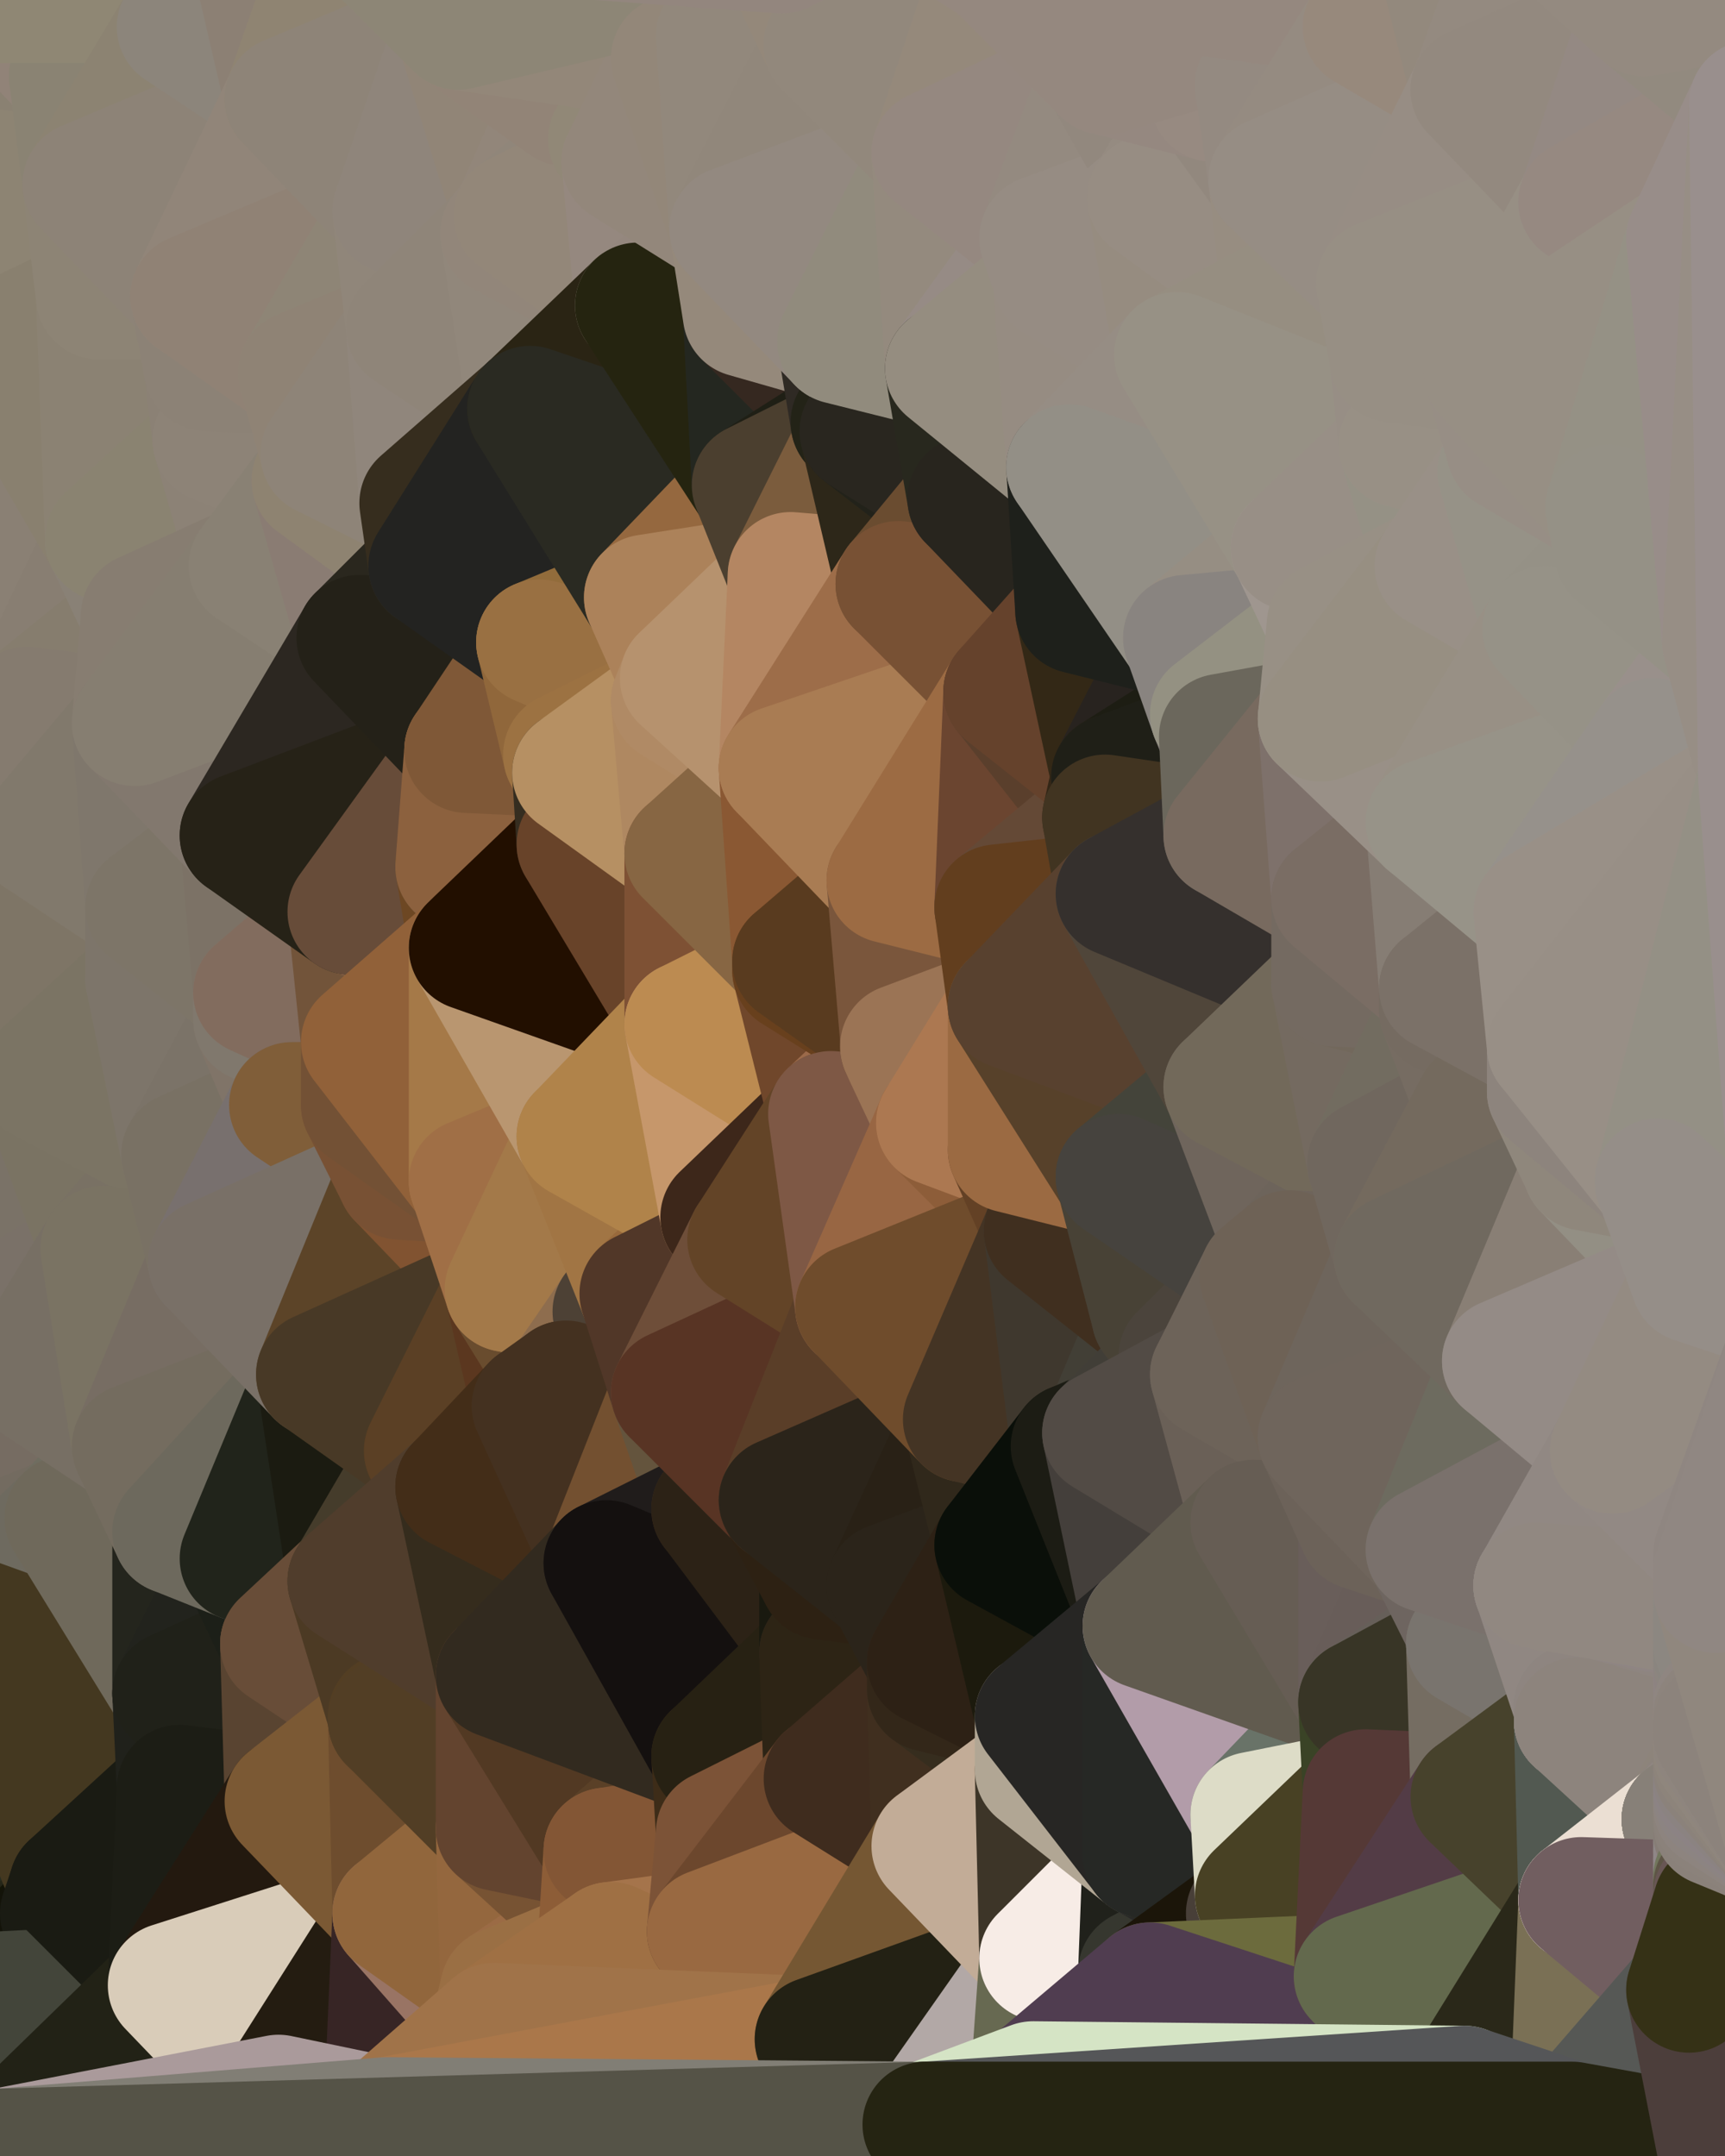 <?xml version="1.0" standalone="yes"?>
<svg width="384" height="480" xmlns="http://www.w3.org/2000/svg" version="1.1" ><polygon points="-28,60 -17,317 -17,180" fill="rgba(132, 122, 110, 1)" stroke="rgba(132, 122, 110, 1)" stroke-width="28" stroke-linejoin="round"/>
		<polygon points="-17,180 -17,317 -14,197" fill="rgba(124, 116, 103, 1)" stroke="rgba(124, 116, 103, 1)" stroke-width="28" stroke-linejoin="round"/>
		<polygon points="-17,317 -9,437 -8,360" fill="rgba(104, 105, 91, 1)" stroke="rgba(104, 105, 91, 1)" stroke-width="28" stroke-linejoin="round"/>
		<polygon points="0,340 -8,360 0,344" fill="rgba(115, 107, 96, 1)" stroke="rgba(115, 107, 96, 1)" stroke-width="28" stroke-linejoin="round"/>
		<polygon points="-28,60 -4,38 0,0" fill="rgba(140, 132, 111, 1)" stroke="rgba(140, 132, 111, 1)" stroke-width="28" stroke-linejoin="round"/>
		<polygon points="0,440 -9,437 0,444" fill="rgba(51, 52, 38, 1)" stroke="rgba(51, 52, 38, 1)" stroke-width="28" stroke-linejoin="round"/>
		<polygon points="0,436 -9,437 0,440" fill="rgba(73, 74, 60, 1)" stroke="rgba(73, 74, 60, 1)" stroke-width="28" stroke-linejoin="round"/>
		<polygon points="-17,317 0,340 0,336" fill="rgba(116, 108, 97, 1)" stroke="rgba(116, 108, 97, 1)" stroke-width="28" stroke-linejoin="round"/>
		<polygon points="0,332 -17,317 0,336" fill="rgba(116, 108, 97, 1)" stroke="rgba(116, 108, 97, 1)" stroke-width="28" stroke-linejoin="round"/>
		<polygon points="0,328 -17,317 0,332" fill="rgba(116, 108, 97, 1)" stroke="rgba(116, 108, 97, 1)" stroke-width="28" stroke-linejoin="round"/>
		<polygon points="0,432 -9,437 0,436" fill="rgba(46, 47, 33, 1)" stroke="rgba(46, 47, 33, 1)" stroke-width="28" stroke-linejoin="round"/>
		<polygon points="0,324 -17,317 0,328" fill="rgba(118, 110, 99, 1)" stroke="rgba(118, 110, 99, 1)" stroke-width="28" stroke-linejoin="round"/>
		<polygon points="-17,317 -8,360 0,340" fill="rgba(117, 109, 98, 1)" stroke="rgba(117, 109, 98, 1)" stroke-width="28" stroke-linejoin="round"/>
		<polygon points="0,320 -17,317 0,324" fill="rgba(118, 110, 99, 1)" stroke="rgba(118, 110, 99, 1)" stroke-width="28" stroke-linejoin="round"/>
		<polygon points="0,292 -17,317 0,300" fill="rgba(121, 112, 107, 1)" stroke="rgba(121, 112, 107, 1)" stroke-width="28" stroke-linejoin="round"/>
		<polygon points="-17,317 0,304 0,300" fill="rgba(120, 110, 100, 1)" stroke="rgba(120, 110, 100, 1)" stroke-width="28" stroke-linejoin="round"/>
		<polygon points="0,316 -17,317 0,320" fill="rgba(119, 109, 99, 1)" stroke="rgba(119, 109, 99, 1)" stroke-width="28" stroke-linejoin="round"/>
		<polygon points="0,312 -17,317 0,316" fill="rgba(119, 109, 99, 1)" stroke="rgba(119, 109, 99, 1)" stroke-width="28" stroke-linejoin="round"/>
		<polygon points="0,428 -9,437 0,432" fill="rgba(42, 43, 29, 1)" stroke="rgba(42, 43, 29, 1)" stroke-width="28" stroke-linejoin="round"/>
		<polygon points="0,308 -17,317 0,312" fill="rgba(119, 109, 99, 1)" stroke="rgba(119, 109, 99, 1)" stroke-width="28" stroke-linejoin="round"/>
		<polygon points="0,304 -17,317 0,308" fill="rgba(121, 111, 101, 1)" stroke="rgba(121, 111, 101, 1)" stroke-width="28" stroke-linejoin="round"/>
		<polygon points="0,304 0,308 6,306" fill="rgba(121, 111, 101, 1)" stroke="rgba(121, 111, 101, 1)" stroke-width="28" stroke-linejoin="round"/>
		<polygon points="0,300 0,304 6,306" fill="rgba(121, 112, 105, 1)" stroke="rgba(121, 112, 105, 1)" stroke-width="28" stroke-linejoin="round"/>
		<polygon points="0,308 0,312 6,306" fill="rgba(120, 110, 100, 1)" stroke="rgba(120, 110, 100, 1)" stroke-width="28" stroke-linejoin="round"/>
		<polygon points="-9,437 0,479 0,444" fill="rgba(197, 194, 161, 1)" stroke="rgba(197, 194, 161, 1)" stroke-width="28" stroke-linejoin="round"/>
		<polygon points="-14,197 -17,317 0,292" fill="rgba(122, 114, 103, 1)" stroke="rgba(122, 114, 103, 1)" stroke-width="28" stroke-linejoin="round"/>
		<polygon points="-14,197 0,292 9,240" fill="rgba(124, 117, 101, 1)" stroke="rgba(124, 117, 101, 1)" stroke-width="28" stroke-linejoin="round"/>
		<polygon points="-17,180 -14,197 9,186" fill="rgba(131, 121, 109, 1)" stroke="rgba(131, 121, 109, 1)" stroke-width="28" stroke-linejoin="round"/>
		<polygon points="-8,360 -9,437 0,428" fill="rgba(54, 47, 19, 1)" stroke="rgba(54, 47, 19, 1)" stroke-width="28" stroke-linejoin="round"/>
		<polygon points="-4,38 -28,60 -1,77" fill="rgba(139, 130, 115, 1)" stroke="rgba(139, 130, 115, 1)" stroke-width="28" stroke-linejoin="round"/>
		<polygon points="0,336 0,340 15,338" fill="rgba(116, 108, 97, 1)" stroke="rgba(116, 108, 97, 1)" stroke-width="28" stroke-linejoin="round"/>
		<polygon points="0,428 0,432 14,426" fill="rgba(29, 31, 17, 1)" stroke="rgba(29, 31, 17, 1)" stroke-width="28" stroke-linejoin="round"/>
		<polygon points="6,158 -17,180 9,186" fill="rgba(133, 123, 111, 1)" stroke="rgba(133, 123, 111, 1)" stroke-width="28" stroke-linejoin="round"/>
		<polygon points="0,428 14,426 16,420" fill="rgba(33, 34, 26, 1)" stroke="rgba(33, 34, 26, 1)" stroke-width="28" stroke-linejoin="round"/>
		<polygon points="0,0 -4,38 16,17" fill="rgba(139, 130, 115, 1)" stroke="rgba(139, 130, 115, 1)" stroke-width="28" stroke-linejoin="round"/>
		<polygon points="0,340 0,344 15,338" fill="rgba(116, 108, 97, 1)" stroke="rgba(116, 108, 97, 1)" stroke-width="28" stroke-linejoin="round"/>
		<polygon points="0,332 0,336 15,338" fill="rgba(116, 108, 97, 1)" stroke="rgba(116, 108, 97, 1)" stroke-width="28" stroke-linejoin="round"/>
		<polygon points="0,432 0,436 14,426" fill="rgba(41, 44, 27, 1)" stroke="rgba(41, 44, 27, 1)" stroke-width="28" stroke-linejoin="round"/>
		<polygon points="-28,60 -17,180 6,158" fill="rgba(137, 127, 115, 1)" stroke="rgba(137, 127, 115, 1)" stroke-width="28" stroke-linejoin="round"/>
		<polygon points="-1,77 -28,60 6,158" fill="rgba(138, 130, 111, 1)" stroke="rgba(138, 130, 111, 1)" stroke-width="28" stroke-linejoin="round"/>
		<polygon points="0,312 0,316 6,306" fill="rgba(124, 114, 104, 1)" stroke="rgba(124, 114, 104, 1)" stroke-width="28" stroke-linejoin="round"/>
		<polygon points="0,328 0,332 15,338" fill="rgba(116, 108, 97, 1)" stroke="rgba(116, 108, 97, 1)" stroke-width="28" stroke-linejoin="round"/>
		<polygon points="0,292 0,300 6,306" fill="rgba(121, 112, 105, 1)" stroke="rgba(121, 112, 105, 1)" stroke-width="28" stroke-linejoin="round"/>
		<polygon points="16,17 -4,38 19,41" fill="rgba(138, 129, 114, 1)" stroke="rgba(138, 129, 114, 1)" stroke-width="28" stroke-linejoin="round"/>
		<polygon points="-1,77 6,158 24,120" fill="rgba(138, 128, 116, 1)" stroke="rgba(138, 128, 116, 1)" stroke-width="28" stroke-linejoin="round"/>
		<polygon points="9,240 0,292 23,278" fill="rgba(122, 114, 103, 1)" stroke="rgba(122, 114, 103, 1)" stroke-width="28" stroke-linejoin="round"/>
		<polygon points="-4,38 -1,77 22,66" fill="rgba(138, 129, 114, 1)" stroke="rgba(138, 129, 114, 1)" stroke-width="28" stroke-linejoin="round"/>
		<polygon points="19,41 -4,38 22,66" fill="rgba(141, 132, 115, 1)" stroke="rgba(141, 132, 115, 1)" stroke-width="28" stroke-linejoin="round"/>
		<polygon points="-8,360 0,428 16,420" fill="rgba(39, 45, 33, 1)" stroke="rgba(39, 45, 33, 1)" stroke-width="28" stroke-linejoin="round"/>
		<polygon points="0,324 0,328 15,338" fill="rgba(116, 108, 97, 1)" stroke="rgba(116, 108, 97, 1)" stroke-width="28" stroke-linejoin="round"/>
		<polygon points="0,436 0,440 14,426" fill="rgba(37, 38, 24, 1)" stroke="rgba(37, 38, 24, 1)" stroke-width="28" stroke-linejoin="round"/>
		<polygon points="0,316 0,320 6,306" fill="rgba(119, 109, 99, 1)" stroke="rgba(119, 109, 99, 1)" stroke-width="28" stroke-linejoin="round"/>
		<polygon points="0,0 16,17 30,0" fill="rgba(145, 131, 120, 1)" stroke="rgba(145, 131, 120, 1)" stroke-width="28" stroke-linejoin="round"/>
		<polygon points="0,320 0,324 30,322" fill="rgba(117, 109, 98, 1)" stroke="rgba(117, 109, 98, 1)" stroke-width="28" stroke-linejoin="round"/>
		<polygon points="0,324 15,338 30,322" fill="rgba(119, 111, 100, 1)" stroke="rgba(119, 111, 100, 1)" stroke-width="28" stroke-linejoin="round"/>
		<polygon points="6,306 0,320 30,322" fill="rgba(118, 108, 98, 1)" stroke="rgba(118, 108, 98, 1)" stroke-width="28" stroke-linejoin="round"/>
		<polygon points="24,120 6,158 32,137" fill="rgba(136, 126, 114, 1)" stroke="rgba(136, 126, 114, 1)" stroke-width="28" stroke-linejoin="round"/>
		<polygon points="0,440 0,444 14,426" fill="rgba(19, 20, 6, 1)" stroke="rgba(19, 20, 6, 1)" stroke-width="28" stroke-linejoin="round"/>
		<polygon points="33,202 9,186 33,218" fill="rgba(125, 118, 102, 1)" stroke="rgba(125, 118, 102, 1)" stroke-width="28" stroke-linejoin="round"/>
		<polygon points="9,186 -14,197 33,218" fill="rgba(128, 118, 106, 1)" stroke="rgba(128, 118, 106, 1)" stroke-width="28" stroke-linejoin="round"/>
		<polygon points="-14,197 9,240 33,218" fill="rgba(126, 117, 102, 1)" stroke="rgba(126, 117, 102, 1)" stroke-width="28" stroke-linejoin="round"/>
		<polygon points="6,158 30,161 32,137" fill="rgba(134, 125, 110, 1)" stroke="rgba(134, 125, 110, 1)" stroke-width="28" stroke-linejoin="round"/>
		<polygon points="6,158 9,186 30,161" fill="rgba(133, 123, 111, 1)" stroke="rgba(133, 123, 111, 1)" stroke-width="28" stroke-linejoin="round"/>
		<polygon points="0,292 6,306 23,278" fill="rgba(122, 113, 104, 1)" stroke="rgba(122, 113, 104, 1)" stroke-width="28" stroke-linejoin="round"/>
		<polygon points="14,426 0,444 38,442" fill="rgba(19, 19, 9, 1)" stroke="rgba(19, 19, 9, 1)" stroke-width="28" stroke-linejoin="round"/>
		<polygon points="0,344 -8,360 15,338" fill="rgba(115, 107, 96, 1)" stroke="rgba(115, 107, 96, 1)" stroke-width="28" stroke-linejoin="round"/>
		<polygon points="30,322 15,338 39,341" fill="rgba(111, 109, 96, 1)" stroke="rgba(111, 109, 96, 1)" stroke-width="28" stroke-linejoin="round"/>
		<polygon points="9,240 23,278 41,257" fill="rgba(122, 115, 99, 1)" stroke="rgba(122, 115, 99, 1)" stroke-width="28" stroke-linejoin="round"/>
		<polygon points="30,0 16,17 40,6" fill="rgba(140, 132, 113, 1)" stroke="rgba(140, 132, 113, 1)" stroke-width="28" stroke-linejoin="round"/>
		<polygon points="39,377 16,420 40,398" fill="rgba(29, 31, 17, 1)" stroke="rgba(29, 31, 17, 1)" stroke-width="28" stroke-linejoin="round"/>
		<polygon points="15,338 -8,360 39,377" fill="rgba(110, 106, 95, 1)" stroke="rgba(110, 106, 95, 1)" stroke-width="28" stroke-linejoin="round"/>
		<polygon points="-8,360 16,420 39,377" fill="rgba(68, 56, 32, 1)" stroke="rgba(68, 56, 32, 1)" stroke-width="28" stroke-linejoin="round"/>
		<polygon points="16,420 14,426 38,442" fill="rgba(26, 27, 19, 1)" stroke="rgba(26, 27, 19, 1)" stroke-width="28" stroke-linejoin="round"/>
		<polygon points="0,444 0,479 38,442" fill="rgba(67, 69, 58, 1)" stroke="rgba(67, 69, 58, 1)" stroke-width="28" stroke-linejoin="round"/>
		<polygon points="43,66 22,66 46,82" fill="rgba(140, 131, 116, 1)" stroke="rgba(140, 131, 116, 1)" stroke-width="28" stroke-linejoin="round"/>
		<polygon points="39,341 15,338 39,377" fill="rgba(111, 105, 91, 1)" stroke="rgba(111, 105, 91, 1)" stroke-width="28" stroke-linejoin="round"/>
		<polygon points="22,66 -1,77 24,120" fill="rgba(137, 128, 111, 1)" stroke="rgba(137, 128, 111, 1)" stroke-width="28" stroke-linejoin="round"/>
		<polygon points="46,82 24,120 48,98" fill="rgba(139, 131, 118, 1)" stroke="rgba(139, 131, 118, 1)" stroke-width="28" stroke-linejoin="round"/>
		<polygon points="41,257 23,278 47,281" fill="rgba(121, 113, 100, 1)" stroke="rgba(121, 113, 100, 1)" stroke-width="28" stroke-linejoin="round"/>
		<polygon points="22,66 24,120 46,82" fill="rgba(139, 130, 115, 1)" stroke="rgba(139, 130, 115, 1)" stroke-width="28" stroke-linejoin="round"/>
		<polygon points="19,41 22,66 43,66" fill="rgba(141, 132, 117, 1)" stroke="rgba(141, 132, 117, 1)" stroke-width="28" stroke-linejoin="round"/>
		<polygon points="33,218 9,240 41,257" fill="rgba(123, 116, 100, 1)" stroke="rgba(123, 116, 100, 1)" stroke-width="28" stroke-linejoin="round"/>
		<polygon points="30,161 9,186 33,202" fill="rgba(129, 121, 108, 1)" stroke="rgba(129, 121, 108, 1)" stroke-width="28" stroke-linejoin="round"/>
		<polygon points="23,278 6,306 30,322" fill="rgba(119, 111, 100, 1)" stroke="rgba(119, 111, 100, 1)" stroke-width="28" stroke-linejoin="round"/>
		<polygon points="30,161 33,202 54,186" fill="rgba(127, 119, 108, 1)" stroke="rgba(127, 119, 108, 1)" stroke-width="28" stroke-linejoin="round"/>
		<polygon points="23,278 30,322 47,281" fill="rgba(122, 115, 99, 1)" stroke="rgba(122, 115, 99, 1)" stroke-width="28" stroke-linejoin="round"/>
		<polygon points="24,120 32,137 56,126" fill="rgba(137, 129, 118, 1)" stroke="rgba(137, 129, 118, 1)" stroke-width="28" stroke-linejoin="round"/>
		<polygon points="16,17 19,41 40,6" fill="rgba(138, 131, 115, 1)" stroke="rgba(138, 131, 115, 1)" stroke-width="28" stroke-linejoin="round"/>
		<polygon points="33,202 33,218 57,221" fill="rgba(125, 117, 106, 1)" stroke="rgba(125, 117, 106, 1)" stroke-width="28" stroke-linejoin="round"/>
		<polygon points="33,218 57,227 57,221" fill="rgba(124, 118, 106, 1)" stroke="rgba(124, 118, 106, 1)" stroke-width="28" stroke-linejoin="round"/>
		<polygon points="33,218 41,257 57,227" fill="rgba(125, 117, 106, 1)" stroke="rgba(125, 117, 106, 1)" stroke-width="28" stroke-linejoin="round"/>
		<polygon points="48,98 24,120 56,126" fill="rgba(138, 131, 113, 1)" stroke="rgba(138, 131, 113, 1)" stroke-width="28" stroke-linejoin="round"/>
		<polygon points="30,0 40,6 54,-21" fill="rgba(140, 133, 117, 1)" stroke="rgba(140, 133, 117, 1)" stroke-width="28" stroke-linejoin="round"/>
		<polygon points="0,0 30,0 54,-21" fill="rgba(143, 135, 116, 1)" stroke="rgba(143, 135, 116, 1)" stroke-width="28" stroke-linejoin="round"/>
		<polygon points="39,341 39,377 54,347" fill="rgba(36, 37, 29, 1)" stroke="rgba(36, 37, 29, 1)" stroke-width="28" stroke-linejoin="round"/>
		<polygon points="16,420 38,442 40,398" fill="rgba(26, 27, 19, 1)" stroke="rgba(26, 27, 19, 1)" stroke-width="28" stroke-linejoin="round"/>
		<polygon points="38,442 0,479 62,467" fill="rgba(34, 34, 22, 1)" stroke="rgba(34, 34, 22, 1)" stroke-width="28" stroke-linejoin="round"/>
		<polygon points="54,347 39,377 63,366" fill="rgba(34, 35, 29, 1)" stroke="rgba(34, 35, 29, 1)" stroke-width="28" stroke-linejoin="round"/>
		<polygon points="57,227 41,257 65,246" fill="rgba(123, 115, 104, 1)" stroke="rgba(123, 115, 104, 1)" stroke-width="28" stroke-linejoin="round"/>
		<polygon points="40,6 19,41 64,22" fill="rgba(140, 131, 114, 1)" stroke="rgba(140, 131, 114, 1)" stroke-width="28" stroke-linejoin="round"/>
		<polygon points="46,82 48,98 67,83" fill="rgba(139, 129, 117, 1)" stroke="rgba(139, 129, 117, 1)" stroke-width="28" stroke-linejoin="round"/>
		<polygon points="54,186 33,202 57,221" fill="rgba(125, 117, 104, 1)" stroke="rgba(125, 117, 104, 1)" stroke-width="28" stroke-linejoin="round"/>
		<polygon points="48,98 56,126 70,107" fill="rgba(140, 130, 118, 1)" stroke="rgba(140, 130, 118, 1)" stroke-width="28" stroke-linejoin="round"/>
		<polygon points="47,281 30,322 71,306" fill="rgba(119, 109, 99, 1)" stroke="rgba(119, 109, 99, 1)" stroke-width="28" stroke-linejoin="round"/>
		<polygon points="19,41 43,66 64,22" fill="rgba(141, 131, 119, 1)" stroke="rgba(141, 131, 119, 1)" stroke-width="28" stroke-linejoin="round"/>
		<polygon points="39,377 40,398 64,401" fill="rgba(32, 33, 27, 1)" stroke="rgba(32, 33, 27, 1)" stroke-width="28" stroke-linejoin="round"/>
		<polygon points="67,83 48,98 72,101" fill="rgba(141, 131, 121, 1)" stroke="rgba(141, 131, 121, 1)" stroke-width="28" stroke-linejoin="round"/>
		<polygon points="48,98 70,107 72,101" fill="rgba(141, 131, 119, 1)" stroke="rgba(141, 131, 119, 1)" stroke-width="28" stroke-linejoin="round"/>
		<polygon points="30,322 39,341 71,306" fill="rgba(116, 108, 95, 1)" stroke="rgba(116, 108, 95, 1)" stroke-width="28" stroke-linejoin="round"/>
		<polygon points="43,66 46,82 67,83" fill="rgba(140, 130, 118, 1)" stroke="rgba(140, 130, 118, 1)" stroke-width="28" stroke-linejoin="round"/>
		<polygon points="63,366 39,377 64,401" fill="rgba(32, 33, 25, 1)" stroke="rgba(32, 33, 25, 1)" stroke-width="28" stroke-linejoin="round"/>
		<polygon points="40,398 38,442 64,401" fill="rgba(28, 29, 21, 1)" stroke="rgba(28, 29, 21, 1)" stroke-width="28" stroke-linejoin="round"/>
		<polygon points="32,137 30,161 56,126" fill="rgba(135, 125, 113, 1)" stroke="rgba(135, 125, 113, 1)" stroke-width="28" stroke-linejoin="round"/>
		<polygon points="54,186 57,221 78,203" fill="rgba(124, 114, 102, 1)" stroke="rgba(124, 114, 102, 1)" stroke-width="28" stroke-linejoin="round"/>
		<polygon points="54,347 63,366 78,352" fill="rgba(28, 31, 24, 1)" stroke="rgba(28, 31, 24, 1)" stroke-width="28" stroke-linejoin="round"/>
		<polygon points="39,341 54,347 71,306" fill="rgba(109, 105, 93, 1)" stroke="rgba(109, 105, 93, 1)" stroke-width="28" stroke-linejoin="round"/>
		<polygon points="41,257 47,281 65,246" fill="rgba(121, 113, 100, 1)" stroke="rgba(121, 113, 100, 1)" stroke-width="28" stroke-linejoin="round"/>
		<polygon points="57,227 65,246 81,232" fill="rgba(128, 116, 104, 1)" stroke="rgba(128, 116, 104, 1)" stroke-width="28" stroke-linejoin="round"/>
		<polygon points="65,246 81,246 81,232" fill="rgba(150, 121, 89, 1)" stroke="rgba(150, 121, 89, 1)" stroke-width="28" stroke-linejoin="round"/>
		<polygon points="57,221 57,227 81,232" fill="rgba(128, 120, 109, 1)" stroke="rgba(128, 120, 109, 1)" stroke-width="28" stroke-linejoin="round"/>
		<polygon points="30,161 54,186 80,142" fill="rgba(130, 120, 110, 1)" stroke="rgba(130, 120, 110, 1)" stroke-width="28" stroke-linejoin="round"/>
		<polygon points="56,126 30,161 80,142" fill="rgba(134, 126, 113, 1)" stroke="rgba(134, 126, 113, 1)" stroke-width="28" stroke-linejoin="round"/>
		<polygon points="54,-21 40,6 64,22" fill="rgba(140, 133, 123, 1)" stroke="rgba(140, 133, 123, 1)" stroke-width="28" stroke-linejoin="round"/>
		<polygon points="54,-21 64,22 78,-18" fill="rgba(140, 128, 116, 1)" stroke="rgba(140, 128, 116, 1)" stroke-width="28" stroke-linejoin="round"/>
		<polygon points="63,366 87,383 87,382" fill="rgba(106, 80, 47, 1)" stroke="rgba(106, 80, 47, 1)" stroke-width="28" stroke-linejoin="round"/>
		<polygon points="63,366 64,401 87,383" fill="rgba(89, 68, 49, 1)" stroke="rgba(89, 68, 49, 1)" stroke-width="28" stroke-linejoin="round"/>
		<polygon points="64,401 38,442 88,426" fill="rgba(35, 25, 15, 1)" stroke="rgba(35, 25, 15, 1)" stroke-width="28" stroke-linejoin="round"/>
		<polygon points="64,22 43,66 88,47" fill="rgba(145, 133, 121, 1)" stroke="rgba(145, 133, 121, 1)" stroke-width="28" stroke-linejoin="round"/>
		<polygon points="78,203 57,221 81,232" fill="rgba(130, 108, 94, 1)" stroke="rgba(130, 108, 94, 1)" stroke-width="28" stroke-linejoin="round"/>
		<polygon points="65,246 47,281 89,262" fill="rgba(120, 112, 110, 1)" stroke="rgba(120, 112, 110, 1)" stroke-width="28" stroke-linejoin="round"/>
		<polygon points="81,246 65,246 89,262" fill="rgba(128, 94, 57, 1)" stroke="rgba(128, 94, 57, 1)" stroke-width="28" stroke-linejoin="round"/>
		<polygon points="43,66 67,83 88,47" fill="rgba(144, 130, 117, 1)" stroke="rgba(144, 130, 117, 1)" stroke-width="28" stroke-linejoin="round"/>
		<polygon points="38,442 62,467 88,426" fill="rgba(217, 204, 185, 1)" stroke="rgba(217, 204, 185, 1)" stroke-width="28" stroke-linejoin="round"/>
		<polygon points="70,107 56,126 80,142" fill="rgba(137, 129, 116, 1)" stroke="rgba(137, 129, 116, 1)" stroke-width="28" stroke-linejoin="round"/>
		<polygon points="71,306 54,347 78,352" fill="rgba(33, 36, 27, 1)" stroke="rgba(33, 36, 27, 1)" stroke-width="28" stroke-linejoin="round"/>
		<polygon points="72,101 70,107 94,112" fill="rgba(141, 131, 122, 1)" stroke="rgba(141, 131, 122, 1)" stroke-width="28" stroke-linejoin="round"/>
		<polygon points="88,47 67,83 91,73" fill="rgba(142, 133, 118, 1)" stroke="rgba(142, 133, 118, 1)" stroke-width="28" stroke-linejoin="round"/>
		<polygon points="71,306 78,352 95,323" fill="rgba(27, 27, 17, 1)" stroke="rgba(27, 27, 17, 1)" stroke-width="28" stroke-linejoin="round"/>
		<polygon points="78,352 63,366 87,382" fill="rgba(104, 77, 56, 1)" stroke="rgba(104, 77, 56, 1)" stroke-width="28" stroke-linejoin="round"/>
		<polygon points="70,107 80,142 96,126" fill="rgba(138, 124, 115, 1)" stroke="rgba(138, 124, 115, 1)" stroke-width="28" stroke-linejoin="round"/>
		<polygon points="94,112 70,107 96,126" fill="rgba(142, 131, 113, 1)" stroke="rgba(142, 131, 113, 1)" stroke-width="28" stroke-linejoin="round"/>
		<polygon points="67,83 72,101 91,73" fill="rgba(143, 131, 117, 1)" stroke="rgba(143, 131, 117, 1)" stroke-width="28" stroke-linejoin="round"/>
		<polygon points="47,281 71,306 89,262" fill="rgba(121, 112, 103, 1)" stroke="rgba(121, 112, 103, 1)" stroke-width="28" stroke-linejoin="round"/>
		<polygon points="95,323 78,352 102,331" fill="rgba(69, 60, 43, 1)" stroke="rgba(69, 60, 43, 1)" stroke-width="28" stroke-linejoin="round"/>
		<polygon points="78,-18 64,22 102,6" fill="rgba(143, 132, 114, 1)" stroke="rgba(143, 132, 114, 1)" stroke-width="28" stroke-linejoin="round"/>
		<polygon points="62,467 86,472 88,426" fill="rgba(36, 28, 17, 1)" stroke="rgba(36, 28, 17, 1)" stroke-width="28" stroke-linejoin="round"/>
		<polygon points="80,142 54,186 104,167" fill="rgba(44, 39, 33, 1)" stroke="rgba(44, 39, 33, 1)" stroke-width="28" stroke-linejoin="round"/>
		<polygon points="78,203 81,232 105,211" fill="rgba(114, 84, 58, 1)" stroke="rgba(114, 84, 58, 1)" stroke-width="28" stroke-linejoin="round"/>
		<polygon points="102,193 78,203 105,211" fill="rgba(139, 100, 71, 1)" stroke="rgba(139, 100, 71, 1)" stroke-width="28" stroke-linejoin="round"/>
		<polygon points="54,186 78,203 104,167" fill="rgba(38, 34, 23, 1)" stroke="rgba(38, 34, 23, 1)" stroke-width="28" stroke-linejoin="round"/>
		<polygon points="78,203 102,193 104,167" fill="rgba(103, 76, 57, 1)" stroke="rgba(103, 76, 57, 1)" stroke-width="28" stroke-linejoin="round"/>
		<polygon points="91,73 72,101 94,112" fill="rgba(142, 132, 120, 1)" stroke="rgba(142, 132, 120, 1)" stroke-width="28" stroke-linejoin="round"/>
		<polygon points="87,383 64,401 88,426" fill="rgba(123, 89, 52, 1)" stroke="rgba(123, 89, 52, 1)" stroke-width="28" stroke-linejoin="round"/>
		<polygon points="88,426 86,472 110,451" fill="rgba(55, 37, 37, 1)" stroke="rgba(55, 37, 37, 1)" stroke-width="28" stroke-linejoin="round"/>
		<polygon points="64,22 88,47 102,6" fill="rgba(142, 132, 120, 1)" stroke="rgba(142, 132, 120, 1)" stroke-width="28" stroke-linejoin="round"/>
		<polygon points="87,383 88,426 111,407" fill="rgba(110, 77, 46, 1)" stroke="rgba(110, 77, 46, 1)" stroke-width="28" stroke-linejoin="round"/>
		<polygon points="88,426 110,451 112,443" fill="rgba(153, 116, 100, 1)" stroke="rgba(153, 116, 100, 1)" stroke-width="28" stroke-linejoin="round"/>
		<polygon points="89,262 71,306 113,287" fill="rgba(92, 68, 40, 1)" stroke="rgba(92, 68, 40, 1)" stroke-width="28" stroke-linejoin="round"/>
		<polygon points="105,263 89,262 113,287" fill="rgba(129, 83, 49, 1)" stroke="rgba(129, 83, 49, 1)" stroke-width="28" stroke-linejoin="round"/>
		<polygon points="88,47 91,73 112,52" fill="rgba(144, 134, 122, 1)" stroke="rgba(144, 134, 122, 1)" stroke-width="28" stroke-linejoin="round"/>
		<polygon points="78,352 87,382 111,373" fill="rgba(76, 58, 36, 1)" stroke="rgba(76, 58, 36, 1)" stroke-width="28" stroke-linejoin="round"/>
		<polygon points="87,382 87,383 111,373" fill="rgba(83, 62, 35, 1)" stroke="rgba(83, 62, 35, 1)" stroke-width="28" stroke-linejoin="round"/>
		<polygon points="81,246 89,262 105,263" fill="rgba(120, 81, 52, 1)" stroke="rgba(120, 81, 52, 1)" stroke-width="28" stroke-linejoin="round"/>
		<polygon points="88,47 112,52 115,48" fill="rgba(144, 134, 122, 1)" stroke="rgba(144, 134, 122, 1)" stroke-width="28" stroke-linejoin="round"/>
		<polygon points="71,306 95,323 113,287" fill="rgba(72, 57, 38, 1)" stroke="rgba(72, 57, 38, 1)" stroke-width="28" stroke-linejoin="round"/>
		<polygon points="91,73 94,112 118,91" fill="rgba(144, 134, 124, 1)" stroke="rgba(144, 134, 124, 1)" stroke-width="28" stroke-linejoin="round"/>
		<polygon points="96,126 80,142 120,143" fill="rgba(42, 39, 30, 1)" stroke="rgba(42, 39, 30, 1)" stroke-width="28" stroke-linejoin="round"/>
		<polygon points="80,142 104,167 120,143" fill="rgba(36, 33, 24, 1)" stroke="rgba(36, 33, 24, 1)" stroke-width="28" stroke-linejoin="round"/>
		<polygon points="95,323 102,331 119,313" fill="rgba(69, 53, 28, 1)" stroke="rgba(69, 53, 28, 1)" stroke-width="28" stroke-linejoin="round"/>
		<polygon points="113,287 95,323 119,313" fill="rgba(91, 64, 37, 1)" stroke="rgba(91, 64, 37, 1)" stroke-width="28" stroke-linejoin="round"/>
		<polygon points="102,6 88,47 115,48" fill="rgba(143, 133, 123, 1)" stroke="rgba(143, 133, 123, 1)" stroke-width="28" stroke-linejoin="round"/>
		<polygon points="111,407 88,426 112,443" fill="rgba(145, 102, 60, 1)" stroke="rgba(145, 102, 60, 1)" stroke-width="28" stroke-linejoin="round"/>
		<polygon points="111,373 87,383 111,407" fill="rgba(82, 62, 37, 1)" stroke="rgba(82, 62, 37, 1)" stroke-width="28" stroke-linejoin="round"/>
		<polygon points="102,331 78,352 111,373" fill="rgba(80, 61, 44, 1)" stroke="rgba(80, 61, 44, 1)" stroke-width="28" stroke-linejoin="round"/>
		<polygon points="102,6 115,48 126,23" fill="rgba(145, 133, 119, 1)" stroke="rgba(145, 133, 119, 1)" stroke-width="28" stroke-linejoin="round"/>
		<polygon points="126,168 104,167 128,172" fill="rgba(137, 95, 55, 1)" stroke="rgba(137, 95, 55, 1)" stroke-width="28" stroke-linejoin="round"/>
		<polygon points="113,287 119,313 126,308" fill="rgba(91, 55, 31, 1)" stroke="rgba(91, 55, 31, 1)" stroke-width="28" stroke-linejoin="round"/>
		<polygon points="81,232 81,246 105,263" fill="rgba(115, 81, 53, 1)" stroke="rgba(115, 81, 53, 1)" stroke-width="28" stroke-linejoin="round"/>
		<polygon points="102,193 105,211 129,188" fill="rgba(109, 71, 35, 1)" stroke="rgba(109, 71, 35, 1)" stroke-width="28" stroke-linejoin="round"/>
		<polygon points="128,172 102,193 129,188" fill="rgba(90, 73, 53, 1)" stroke="rgba(90, 73, 53, 1)" stroke-width="28" stroke-linejoin="round"/>
		<polygon points="104,167 102,193 128,172" fill="rgba(140, 97, 62, 1)" stroke="rgba(140, 97, 62, 1)" stroke-width="28" stroke-linejoin="round"/>
		<polygon points="120,143 104,167 126,168" fill="rgba(127, 88, 55, 1)" stroke="rgba(127, 88, 55, 1)" stroke-width="28" stroke-linejoin="round"/>
		<polygon points="112,52 91,73 118,91" fill="rgba(143, 133, 121, 1)" stroke="rgba(143, 133, 121, 1)" stroke-width="28" stroke-linejoin="round"/>
		<polygon points="105,211 81,232 105,263" fill="rgba(145, 97, 57, 1)" stroke="rgba(145, 97, 57, 1)" stroke-width="28" stroke-linejoin="round"/>
		<polygon points="111,407 112,443 134,428" fill="rgba(148, 103, 62, 1)" stroke="rgba(148, 103, 62, 1)" stroke-width="28" stroke-linejoin="round"/>
		<polygon points="105,211 105,263 129,253" fill="rgba(165, 121, 72, 1)" stroke="rgba(165, 121, 72, 1)" stroke-width="28" stroke-linejoin="round"/>
		<polygon points="102,331 111,373 135,348" fill="rgba(53, 44, 29, 1)" stroke="rgba(53, 44, 29, 1)" stroke-width="28" stroke-linejoin="round"/>
		<polygon points="134,428 112,443 136,433" fill="rgba(155, 107, 69, 1)" stroke="rgba(155, 107, 69, 1)" stroke-width="28" stroke-linejoin="round"/>
		<polygon points="111,407 134,428 135,412" fill="rgba(119, 83, 51, 1)" stroke="rgba(119, 83, 51, 1)" stroke-width="28" stroke-linejoin="round"/>
		<polygon points="113,287 126,308 137,292" fill="rgba(105, 76, 46, 1)" stroke="rgba(105, 76, 46, 1)" stroke-width="28" stroke-linejoin="round"/>
		<polygon points="126,23 115,48 136,31" fill="rgba(146, 134, 122, 1)" stroke="rgba(146, 134, 122, 1)" stroke-width="28" stroke-linejoin="round"/>
		<polygon points="136,31 115,48 139,36" fill="rgba(144, 134, 122, 1)" stroke="rgba(144, 134, 122, 1)" stroke-width="28" stroke-linejoin="round"/>
		<polygon points="119,313 102,331 135,348" fill="rgba(67, 45, 24, 1)" stroke="rgba(67, 45, 24, 1)" stroke-width="28" stroke-linejoin="round"/>
		<polygon points="105,263 113,287 129,253" fill="rgba(160, 111, 70, 1)" stroke="rgba(160, 111, 70, 1)" stroke-width="28" stroke-linejoin="round"/>
		<polygon points="112,52 118,91 142,68" fill="rgba(145, 135, 123, 1)" stroke="rgba(145, 135, 123, 1)" stroke-width="28" stroke-linejoin="round"/>
		<polygon points="115,48 112,52 142,68" fill="rgba(146, 134, 122, 1)" stroke="rgba(146, 134, 122, 1)" stroke-width="28" stroke-linejoin="round"/>
		<polygon points="94,112 96,126 118,91" fill="rgba(54, 45, 30, 1)" stroke="rgba(54, 45, 30, 1)" stroke-width="28" stroke-linejoin="round"/>
		<polygon points="118,91 120,143 144,133" fill="rgba(135, 106, 74, 1)" stroke="rgba(135, 106, 74, 1)" stroke-width="28" stroke-linejoin="round"/>
		<polygon points="129,253 137,292 143,288" fill="rgba(156, 114, 72, 1)" stroke="rgba(156, 114, 72, 1)" stroke-width="28" stroke-linejoin="round"/>
		<polygon points="129,253 113,287 137,292" fill="rgba(163, 121, 73, 1)" stroke="rgba(163, 121, 73, 1)" stroke-width="28" stroke-linejoin="round"/>
		<polygon points="112,443 110,451 136,433" fill="rgba(154, 111, 68, 1)" stroke="rgba(154, 111, 68, 1)" stroke-width="28" stroke-linejoin="round"/>
		<polygon points="118,91 96,126 120,143" fill="rgba(35, 35, 33, 1)" stroke="rgba(35, 35, 33, 1)" stroke-width="28" stroke-linejoin="round"/>
		<polygon points="126,23 136,31 150,13" fill="rgba(144, 135, 118, 1)" stroke="rgba(144, 135, 118, 1)" stroke-width="28" stroke-linejoin="round"/>
		<polygon points="137,292 126,308 150,310" fill="rgba(142, 109, 78, 1)" stroke="rgba(142, 109, 78, 1)" stroke-width="28" stroke-linejoin="round"/>
		<polygon points="120,143 126,168 150,156" fill="rgba(144, 103, 59, 1)" stroke="rgba(144, 103, 59, 1)" stroke-width="28" stroke-linejoin="round"/>
		<polygon points="139,36 115,48 142,68" fill="rgba(147, 135, 121, 1)" stroke="rgba(147, 135, 121, 1)" stroke-width="28" stroke-linejoin="round"/>
		<polygon points="111,373 111,407 135,412" fill="rgba(99, 68, 47, 1)" stroke="rgba(99, 68, 47, 1)" stroke-width="28" stroke-linejoin="round"/>
		<polygon points="144,133 120,143 152,151" fill="rgba(146, 108, 59, 1)" stroke="rgba(146, 108, 59, 1)" stroke-width="28" stroke-linejoin="round"/>
		<polygon points="120,143 150,156 152,151" fill="rgba(153, 112, 66, 1)" stroke="rgba(153, 112, 66, 1)" stroke-width="28" stroke-linejoin="round"/>
		<polygon points="126,168 128,172 150,156" fill="rgba(156, 114, 66, 1)" stroke="rgba(156, 114, 66, 1)" stroke-width="28" stroke-linejoin="round"/>
		<polygon points="105,211 129,253 153,228" fill="rgba(185, 150, 112, 1)" stroke="rgba(185, 150, 112, 1)" stroke-width="28" stroke-linejoin="round"/>
		<polygon points="129,188 105,211 153,228" fill="rgba(34, 15, 0, 1)" stroke="rgba(34, 15, 0, 1)" stroke-width="28" stroke-linejoin="round"/>
		<polygon points="128,172 129,188 153,190" fill="rgba(53, 45, 32, 1)" stroke="rgba(53, 45, 32, 1)" stroke-width="28" stroke-linejoin="round"/>
		<polygon points="102,6 126,23 150,13" fill="rgba(146, 132, 119, 1)" stroke="rgba(146, 132, 119, 1)" stroke-width="28" stroke-linejoin="round"/>
		<polygon points="126,308 135,348 150,310" fill="rgba(59, 42, 24, 1)" stroke="rgba(59, 42, 24, 1)" stroke-width="28" stroke-linejoin="round"/>
		<polygon points="143,288 137,292 150,310" fill="rgba(77, 65, 53, 1)" stroke="rgba(77, 65, 53, 1)" stroke-width="28" stroke-linejoin="round"/>
		<polygon points="126,308 119,313 135,348" fill="rgba(68, 49, 32, 1)" stroke="rgba(68, 49, 32, 1)" stroke-width="28" stroke-linejoin="round"/>
		<polygon points="134,428 136,433 158,430" fill="rgba(156, 105, 60, 1)" stroke="rgba(156, 105, 60, 1)" stroke-width="28" stroke-linejoin="round"/>
		<polygon points="111,373 135,412 159,391" fill="rgba(82, 57, 35, 1)" stroke="rgba(82, 57, 35, 1)" stroke-width="28" stroke-linejoin="round"/>
		<polygon points="150,310 135,348 159,336" fill="rgba(115, 80, 48, 1)" stroke="rgba(115, 80, 48, 1)" stroke-width="28" stroke-linejoin="round"/>
		<polygon points="129,253 143,288 161,271" fill="rgba(161, 117, 68, 1)" stroke="rgba(161, 117, 68, 1)" stroke-width="28" stroke-linejoin="round"/>
		<polygon points="159,391 135,412 160,408" fill="rgba(90, 64, 39, 1)" stroke="rgba(90, 64, 39, 1)" stroke-width="28" stroke-linejoin="round"/>
		<polygon points="135,412 134,428 158,430" fill="rgba(141, 93, 55, 1)" stroke="rgba(141, 93, 55, 1)" stroke-width="28" stroke-linejoin="round"/>
		<polygon points="153,190 129,188 153,228" fill="rgba(104, 67, 41, 1)" stroke="rgba(104, 67, 41, 1)" stroke-width="28" stroke-linejoin="round"/>
		<polygon points="136,31 139,36 150,13" fill="rgba(145, 136, 119, 1)" stroke="rgba(145, 136, 119, 1)" stroke-width="28" stroke-linejoin="round"/>
		<polygon points="139,36 142,68 163,51" fill="rgba(149, 136, 127, 1)" stroke="rgba(149, 136, 127, 1)" stroke-width="28" stroke-linejoin="round"/>
		<polygon points="135,412 158,430 160,408" fill="rgba(131, 86, 53, 1)" stroke="rgba(131, 86, 53, 1)" stroke-width="28" stroke-linejoin="round"/>
		<polygon points="135,348 111,373 159,391" fill="rgba(50, 42, 31, 1)" stroke="rgba(50, 42, 31, 1)" stroke-width="28" stroke-linejoin="round"/>
		<polygon points="150,156 128,172 153,190" fill="rgba(182, 144, 99, 1)" stroke="rgba(182, 144, 99, 1)" stroke-width="28" stroke-linejoin="round"/>
		<polygon points="62,467 0,479 86,472" fill="rgba(170, 154, 155, 1)" stroke="rgba(170, 154, 155, 1)" stroke-width="28" stroke-linejoin="round"/>
		<polygon points="142,68 118,91 168,108" fill="rgba(42, 36, 20, 1)" stroke="rgba(42, 36, 20, 1)" stroke-width="28" stroke-linejoin="round"/>
		<polygon points="118,91 144,133 168,108" fill="rgba(42, 42, 34, 1)" stroke="rgba(42, 42, 34, 1)" stroke-width="28" stroke-linejoin="round"/>
		<polygon points="161,271 143,288 167,276" fill="rgba(153, 106, 60, 1)" stroke="rgba(153, 106, 60, 1)" stroke-width="28" stroke-linejoin="round"/>
		<polygon points="163,51 142,68 166,70" fill="rgba(148, 135, 126, 1)" stroke="rgba(148, 135, 126, 1)" stroke-width="28" stroke-linejoin="round"/>
		<polygon points="150,156 153,190 174,171" fill="rgba(175, 136, 97, 1)" stroke="rgba(175, 136, 97, 1)" stroke-width="28" stroke-linejoin="round"/>
		<polygon points="150,13 160,8 174,-11" fill="rgba(144, 134, 124, 1)" stroke="rgba(144, 134, 124, 1)" stroke-width="28" stroke-linejoin="round"/>
		<polygon points="153,228 129,253 161,271" fill="rgba(176, 131, 74, 1)" stroke="rgba(176, 131, 74, 1)" stroke-width="28" stroke-linejoin="round"/>
		<polygon points="168,108 144,133 176,128" fill="rgba(149, 104, 63, 1)" stroke="rgba(149, 104, 63, 1)" stroke-width="28" stroke-linejoin="round"/>
		<polygon points="166,70 142,68 168,108" fill="rgba(37, 36, 16, 1)" stroke="rgba(37, 36, 16, 1)" stroke-width="28" stroke-linejoin="round"/>
		<polygon points="177,214 153,228 177,216" fill="rgba(179, 131, 82, 1)" stroke="rgba(179, 131, 82, 1)" stroke-width="28" stroke-linejoin="round"/>
		<polygon points="153,190 153,228 177,214" fill="rgba(126, 81, 52, 1)" stroke="rgba(126, 81, 52, 1)" stroke-width="28" stroke-linejoin="round"/>
		<polygon points="144,133 152,151 176,128" fill="rgba(172, 130, 90, 1)" stroke="rgba(172, 130, 90, 1)" stroke-width="28" stroke-linejoin="round"/>
		<polygon points="152,151 150,156 174,171" fill="rgba(176, 138, 101, 1)" stroke="rgba(176, 138, 101, 1)" stroke-width="28" stroke-linejoin="round"/>
		<polygon points="150,310 159,336 174,334" fill="rgba(100, 84, 61, 1)" stroke="rgba(100, 84, 61, 1)" stroke-width="28" stroke-linejoin="round"/>
		<polygon points="102,6 150,13 174,-11" fill="rgba(147, 135, 121, 1)" stroke="rgba(147, 135, 121, 1)" stroke-width="28" stroke-linejoin="round"/>
		<polygon points="143,288 150,310 167,276" fill="rgba(81, 55, 40, 1)" stroke="rgba(81, 55, 40, 1)" stroke-width="28" stroke-linejoin="round"/>
		<polygon points="150,13 139,36 163,51" fill="rgba(147, 135, 123, 1)" stroke="rgba(147, 135, 123, 1)" stroke-width="28" stroke-linejoin="round"/>
		<polygon points="158,430 136,433 182,454" fill="rgba(165, 116, 75, 1)" stroke="rgba(165, 116, 75, 1)" stroke-width="28" stroke-linejoin="round"/>
		<polygon points="159,336 135,348 183,368" fill="rgba(32, 28, 27, 1)" stroke="rgba(32, 28, 27, 1)" stroke-width="28" stroke-linejoin="round"/>
		<polygon points="135,348 159,391 183,368" fill="rgba(20, 16, 15, 1)" stroke="rgba(20, 16, 15, 1)" stroke-width="28" stroke-linejoin="round"/>
		<polygon points="174,334 159,336 183,351" fill="rgba(66, 45, 28, 1)" stroke="rgba(66, 45, 28, 1)" stroke-width="28" stroke-linejoin="round"/>
		<polygon points="159,391 160,408 184,396" fill="rgba(61, 44, 24, 1)" stroke="rgba(61, 44, 24, 1)" stroke-width="28" stroke-linejoin="round"/>
		<polygon points="183,351 159,336 183,368" fill="rgba(44, 34, 22, 1)" stroke="rgba(44, 34, 22, 1)" stroke-width="28" stroke-linejoin="round"/>
		<polygon points="78,-18 102,6 174,-11" fill="rgba(141, 134, 118, 1)" stroke="rgba(141, 134, 118, 1)" stroke-width="28" stroke-linejoin="round"/>
		<polygon points="153,228 161,271 185,248" fill="rgba(198, 151, 107, 1)" stroke="rgba(198, 151, 107, 1)" stroke-width="28" stroke-linejoin="round"/>
		<polygon points="174,-11 160,8 184,10" fill="rgba(146, 136, 126, 1)" stroke="rgba(146, 136, 126, 1)" stroke-width="28" stroke-linejoin="round"/>
		<polygon points="160,8 150,13 163,51" fill="rgba(147, 135, 121, 1)" stroke="rgba(147, 135, 121, 1)" stroke-width="28" stroke-linejoin="round"/>
		<polygon points="136,433 110,451 182,454" fill="rgba(159, 112, 68, 1)" stroke="rgba(159, 112, 68, 1)" stroke-width="28" stroke-linejoin="round"/>
		<polygon points="166,70 168,108 190,94" fill="rgba(36, 39, 32, 1)" stroke="rgba(36, 39, 32, 1)" stroke-width="28" stroke-linejoin="round"/>
		<polygon points="177,216 153,228 185,248" fill="rgba(188, 139, 81, 1)" stroke="rgba(188, 139, 81, 1)" stroke-width="28" stroke-linejoin="round"/>
		<polygon points="183,368 159,391 184,396" fill="rgba(39, 33, 19, 1)" stroke="rgba(39, 33, 19, 1)" stroke-width="28" stroke-linejoin="round"/>
		<polygon points="187,76 166,70 190,94" fill="rgba(53, 40, 32, 1)" stroke="rgba(53, 40, 32, 1)" stroke-width="28" stroke-linejoin="round"/>
		<polygon points="161,271 167,276 185,248" fill="rgba(61, 39, 26, 1)" stroke="rgba(61, 39, 26, 1)" stroke-width="28" stroke-linejoin="round"/>
		<polygon points="190,94 168,108 192,96" fill="rgba(31, 31, 21, 1)" stroke="rgba(31, 31, 21, 1)" stroke-width="28" stroke-linejoin="round"/>
		<polygon points="167,276 150,310 191,291" fill="rgba(110, 78, 57, 1)" stroke="rgba(110, 78, 57, 1)" stroke-width="28" stroke-linejoin="round"/>
		<polygon points="160,8 163,51 184,10" fill="rgba(146, 136, 124, 1)" stroke="rgba(146, 136, 124, 1)" stroke-width="28" stroke-linejoin="round"/>
		<polygon points="174,171 153,190 177,214" fill="rgba(135, 102, 67, 1)" stroke="rgba(135, 102, 67, 1)" stroke-width="28" stroke-linejoin="round"/>
		<polygon points="152,151 174,171 176,128" fill="rgba(182, 146, 110, 1)" stroke="rgba(182, 146, 110, 1)" stroke-width="28" stroke-linejoin="round"/>
		<polygon points="174,171 177,214 198,196" fill="rgba(138, 88, 51, 1)" stroke="rgba(138, 88, 51, 1)" stroke-width="28" stroke-linejoin="round"/>
		<polygon points="150,310 174,334 191,291" fill="rgba(88, 52, 36, 1)" stroke="rgba(88, 52, 36, 1)" stroke-width="28" stroke-linejoin="round"/>
		<polygon points="163,51 166,70 187,76" fill="rgba(149, 137, 123, 1)" stroke="rgba(149, 137, 123, 1)" stroke-width="28" stroke-linejoin="round"/>
		<polygon points="183,351 183,368 198,353" fill="rgba(25, 25, 15, 1)" stroke="rgba(25, 25, 15, 1)" stroke-width="28" stroke-linejoin="round"/>
		<polygon points="201,231 185,248 201,233" fill="rgba(146, 100, 67, 1)" stroke="rgba(146, 100, 67, 1)" stroke-width="28" stroke-linejoin="round"/>
		<polygon points="177,216 185,248 201,231" fill="rgba(112, 71, 43, 1)" stroke="rgba(112, 71, 43, 1)" stroke-width="28" stroke-linejoin="round"/>
		<polygon points="168,108 176,128 192,96" fill="rgba(75, 63, 47, 1)" stroke="rgba(75, 63, 47, 1)" stroke-width="28" stroke-linejoin="round"/>
		<polygon points="160,408 158,430 184,396" fill="rgba(124, 83, 55, 1)" stroke="rgba(124, 83, 55, 1)" stroke-width="28" stroke-linejoin="round"/>
		<polygon points="207,370 183,368 207,376" fill="rgba(44, 36, 23, 1)" stroke="rgba(44, 36, 23, 1)" stroke-width="28" stroke-linejoin="round"/>
		<polygon points="198,353 183,368 207,370" fill="rgba(44, 35, 28, 1)" stroke="rgba(44, 35, 28, 1)" stroke-width="28" stroke-linejoin="round"/>
		<polygon points="184,10 163,51 208,34" fill="rgba(145, 135, 123, 1)" stroke="rgba(145, 135, 123, 1)" stroke-width="28" stroke-linejoin="round"/>
		<polygon points="183,368 184,396 207,376" fill="rgba(45, 36, 21, 1)" stroke="rgba(45, 36, 21, 1)" stroke-width="28" stroke-linejoin="round"/>
		<polygon points="192,96 176,128 200,130" fill="rgba(123, 92, 61, 1)" stroke="rgba(123, 92, 61, 1)" stroke-width="28" stroke-linejoin="round"/>
		<polygon points="201,233 185,248 209,250" fill="rgba(155, 106, 74, 1)" stroke="rgba(155, 106, 74, 1)" stroke-width="28" stroke-linejoin="round"/>
		<polygon points="184,396 158,430 208,411" fill="rgba(108, 71, 45, 1)" stroke="rgba(108, 71, 45, 1)" stroke-width="28" stroke-linejoin="round"/>
		<polygon points="176,128 174,171 200,130" fill="rgba(180, 134, 98, 1)" stroke="rgba(180, 134, 98, 1)" stroke-width="28" stroke-linejoin="round"/>
		<polygon points="174,-11 184,10 198,-23" fill="rgba(148, 136, 122, 1)" stroke="rgba(148, 136, 122, 1)" stroke-width="28" stroke-linejoin="round"/>
		<polygon points="185,248 167,276 191,291" fill="rgba(99, 68, 39, 1)" stroke="rgba(99, 68, 39, 1)" stroke-width="28" stroke-linejoin="round"/>
		<polygon points="187,76 190,94 211,82" fill="rgba(47, 42, 36, 1)" stroke="rgba(47, 42, 36, 1)" stroke-width="28" stroke-linejoin="round"/>
		<polygon points="190,94 192,96 211,82" fill="rgba(35, 35, 23, 1)" stroke="rgba(35, 35, 23, 1)" stroke-width="28" stroke-linejoin="round"/>
		<polygon points="158,430 182,454 208,411" fill="rgba(153, 105, 65, 1)" stroke="rgba(153, 105, 65, 1)" stroke-width="28" stroke-linejoin="round"/>
		<polygon points="177,214 177,216 201,231" fill="rgba(104, 64, 29, 1)" stroke="rgba(104, 64, 29, 1)" stroke-width="28" stroke-linejoin="round"/>
		<polygon points="198,196 177,214 201,231" fill="rgba(89, 59, 31, 1)" stroke="rgba(89, 59, 31, 1)" stroke-width="28" stroke-linejoin="round"/>
		<polygon points="174,334 183,351 198,353" fill="rgba(45, 33, 19, 1)" stroke="rgba(45, 33, 19, 1)" stroke-width="28" stroke-linejoin="round"/>
		<polygon points="192,96 200,130 214,113" fill="rgba(45, 39, 25, 1)" stroke="rgba(45, 39, 25, 1)" stroke-width="28" stroke-linejoin="round"/>
		<polygon points="163,51 187,76 208,34" fill="rgba(147, 137, 128, 1)" stroke="rgba(147, 137, 128, 1)" stroke-width="28" stroke-linejoin="round"/>
		<polygon points="110,451 86,472 182,454" fill="rgba(160, 115, 73, 1)" stroke="rgba(160, 115, 73, 1)" stroke-width="28" stroke-linejoin="round"/>
		<polygon points="191,291 174,334 215,316" fill="rgba(90, 62, 40, 1)" stroke="rgba(90, 62, 40, 1)" stroke-width="28" stroke-linejoin="round"/>
		<polygon points="192,96 214,113 216,111" fill="rgba(34, 34, 26, 1)" stroke="rgba(34, 34, 26, 1)" stroke-width="28" stroke-linejoin="round"/>
		<polygon points="174,334 198,353 215,316" fill="rgba(43, 36, 26, 1)" stroke="rgba(43, 36, 26, 1)" stroke-width="28" stroke-linejoin="round"/>
		<polygon points="185,248 191,291 209,250" fill="rgba(126, 88, 69, 1)" stroke="rgba(126, 88, 69, 1)" stroke-width="28" stroke-linejoin="round"/>
		<polygon points="207,376 184,396 208,411" fill="rgba(63, 44, 30, 1)" stroke="rgba(63, 44, 30, 1)" stroke-width="28" stroke-linejoin="round"/>
		<polygon points="198,-23 184,10 222,-8" fill="rgba(147, 137, 125, 1)" stroke="rgba(147, 137, 125, 1)" stroke-width="28" stroke-linejoin="round"/>
		<polygon points="211,82 192,96 216,111" fill="rgba(41, 38, 31, 1)" stroke="rgba(41, 38, 31, 1)" stroke-width="28" stroke-linejoin="round"/>
		<polygon points="200,130 174,171 224,154" fill="rgba(157, 109, 73, 1)" stroke="rgba(157, 109, 73, 1)" stroke-width="28" stroke-linejoin="round"/>
		<polygon points="215,316 198,353 222,344" fill="rgba(41, 33, 22, 1)" stroke="rgba(41, 33, 22, 1)" stroke-width="28" stroke-linejoin="round"/>
		<polygon points="222,202 201,231 225,224" fill="rgba(134, 97, 78, 1)" stroke="rgba(134, 97, 78, 1)" stroke-width="28" stroke-linejoin="round"/>
		<polygon points="201,231 201,233 225,224" fill="rgba(89, 61, 37, 1)" stroke="rgba(89, 61, 37, 1)" stroke-width="28" stroke-linejoin="round"/>
		<polygon points="174,171 198,196 224,154" fill="rgba(169, 124, 83, 1)" stroke="rgba(169, 124, 83, 1)" stroke-width="28" stroke-linejoin="round"/>
		<polygon points="198,353 207,370 222,344" fill="rgba(43, 36, 26, 1)" stroke="rgba(43, 36, 26, 1)" stroke-width="28" stroke-linejoin="round"/>
		<polygon points="198,196 201,231 222,202" fill="rgba(122, 86, 60, 1)" stroke="rgba(122, 86, 60, 1)" stroke-width="28" stroke-linejoin="round"/>
		<polygon points="208,34 187,76 211,82" fill="rgba(145, 139, 125, 1)" stroke="rgba(145, 139, 125, 1)" stroke-width="28" stroke-linejoin="round"/>
		<polygon points="182,454 86,472 206,473" fill="rgba(170, 119, 74, 1)" stroke="rgba(170, 119, 74, 1)" stroke-width="28" stroke-linejoin="round"/>
		<polygon points="207,376 208,411 231,394" fill="rgba(64, 47, 31, 1)" stroke="rgba(64, 47, 31, 1)" stroke-width="28" stroke-linejoin="round"/>
		<polygon points="201,233 209,250 225,224" fill="rgba(155, 116, 85, 1)" stroke="rgba(155, 116, 85, 1)" stroke-width="28" stroke-linejoin="round"/>
		<polygon points="184,10 208,34 222,-8" fill="rgba(146, 136, 124, 1)" stroke="rgba(146, 136, 124, 1)" stroke-width="28" stroke-linejoin="round"/>
		<polygon points="208,34 211,82 232,53" fill="rgba(148, 138, 126, 1)" stroke="rgba(148, 138, 126, 1)" stroke-width="28" stroke-linejoin="round"/>
		<polygon points="208,411 182,454 232,436" fill="rgba(117, 87, 51, 1)" stroke="rgba(117, 87, 51, 1)" stroke-width="28" stroke-linejoin="round"/>
		<polygon points="207,376 231,394 231,382" fill="rgba(54, 45, 30, 1)" stroke="rgba(54, 45, 30, 1)" stroke-width="28" stroke-linejoin="round"/>
		<polygon points="209,250 191,291 233,274" fill="rgba(152, 102, 67, 1)" stroke="rgba(152, 102, 67, 1)" stroke-width="28" stroke-linejoin="round"/>
		<polygon points="225,256 209,250 233,274" fill="rgba(141, 93, 57, 1)" stroke="rgba(141, 93, 57, 1)" stroke-width="28" stroke-linejoin="round"/>
		<polygon points="182,454 206,473 232,436" fill="rgba(35, 33, 20, 1)" stroke="rgba(35, 33, 20, 1)" stroke-width="28" stroke-linejoin="round"/>
		<polygon points="207,370 207,376 231,382" fill="rgba(51, 39, 25, 1)" stroke="rgba(51, 39, 25, 1)" stroke-width="28" stroke-linejoin="round"/>
		<polygon points="232,53 211,82 235,62" fill="rgba(150, 139, 133, 1)" stroke="rgba(150, 139, 133, 1)" stroke-width="28" stroke-linejoin="round"/>
		<polygon points="206,473 230,464 232,436" fill="rgba(178, 168, 166, 1)" stroke="rgba(178, 168, 166, 1)" stroke-width="28" stroke-linejoin="round"/>
		<polygon points="209,250 225,256 225,224" fill="rgba(172, 120, 81, 1)" stroke="rgba(172, 120, 81, 1)" stroke-width="28" stroke-linejoin="round"/>
		<polygon points="216,111 214,113 240,136" fill="rgba(25, 26, 20, 1)" stroke="rgba(25, 26, 20, 1)" stroke-width="28" stroke-linejoin="round"/>
		<polygon points="214,113 200,130 240,136" fill="rgba(106, 76, 48, 1)" stroke="rgba(106, 76, 48, 1)" stroke-width="28" stroke-linejoin="round"/>
		<polygon points="200,130 224,154 240,136" fill="rgba(120, 81, 52, 1)" stroke="rgba(120, 81, 52, 1)" stroke-width="28" stroke-linejoin="round"/>
		<polygon points="215,316 222,344 239,322" fill="rgba(48, 40, 27, 1)" stroke="rgba(48, 40, 27, 1)" stroke-width="28" stroke-linejoin="round"/>
		<polygon points="211,82 216,111 238,104" fill="rgba(40, 40, 30, 1)" stroke="rgba(40, 40, 30, 1)" stroke-width="28" stroke-linejoin="round"/>
		<polygon points="191,291 215,316 233,274" fill="rgba(111, 76, 44, 1)" stroke="rgba(111, 76, 44, 1)" stroke-width="28" stroke-linejoin="round"/>
		<polygon points="222,344 207,370 231,382" fill="rgba(45, 33, 21, 1)" stroke="rgba(45, 33, 21, 1)" stroke-width="28" stroke-linejoin="round"/>
		<polygon points="198,196 222,202 224,154" fill="rgba(156, 107, 67, 1)" stroke="rgba(156, 107, 67, 1)" stroke-width="28" stroke-linejoin="round"/>
		<polygon points="222,-8 208,34 246,16" fill="rgba(149, 137, 123, 1)" stroke="rgba(149, 137, 123, 1)" stroke-width="28" stroke-linejoin="round"/>
		<polygon points="224,154 222,202 246,182" fill="rgba(107, 69, 48, 1)" stroke="rgba(107, 69, 48, 1)" stroke-width="28" stroke-linejoin="round"/>
		<polygon points="224,154 246,182 248,173" fill="rgba(90, 63, 44, 1)" stroke="rgba(90, 63, 44, 1)" stroke-width="28" stroke-linejoin="round"/>
		<polygon points="238,104 216,111 240,136" fill="rgba(40, 37, 30, 1)" stroke="rgba(40, 37, 30, 1)" stroke-width="28" stroke-linejoin="round"/>
		<polygon points="246,182 222,202 249,199" fill="rgba(100, 73, 54, 1)" stroke="rgba(100, 73, 54, 1)" stroke-width="28" stroke-linejoin="round"/>
		<polygon points="225,256 233,274 249,262" fill="rgba(99, 65, 37, 1)" stroke="rgba(99, 65, 37, 1)" stroke-width="28" stroke-linejoin="round"/>
		<polygon points="208,34 232,53 246,16" fill="rgba(149, 136, 128, 1)" stroke="rgba(149, 136, 128, 1)" stroke-width="28" stroke-linejoin="round"/>
		<polygon points="235,62 211,82 238,104" fill="rgba(149, 141, 128, 1)" stroke="rgba(149, 141, 128, 1)" stroke-width="28" stroke-linejoin="round"/>
		<polygon points="231,394 208,411 232,436" fill="rgba(194, 172, 151, 1)" stroke="rgba(194, 172, 151, 1)" stroke-width="28" stroke-linejoin="round"/>
		<polygon points="78,-18 174,-11 198,-23" fill="rgba(147, 134, 126, 1)" stroke="rgba(147, 134, 126, 1)" stroke-width="28" stroke-linejoin="round"/>
		<polygon points="222,202 225,224 249,199" fill="rgba(98, 62, 30, 1)" stroke="rgba(98, 62, 30, 1)" stroke-width="28" stroke-linejoin="round"/>
		<polygon points="222,344 231,382 255,362" fill="rgba(28, 26, 13, 1)" stroke="rgba(28, 26, 13, 1)" stroke-width="28" stroke-linejoin="round"/>
		<polygon points="231,394 232,436 255,413" fill="rgba(61, 53, 40, 1)" stroke="rgba(61, 53, 40, 1)" stroke-width="28" stroke-linejoin="round"/>
		<polygon points="233,274 215,316 239,322" fill="rgba(68, 52, 36, 1)" stroke="rgba(68, 52, 36, 1)" stroke-width="28" stroke-linejoin="round"/>
		<polygon points="233,274 246,319 257,293" fill="rgba(63, 57, 45, 1)" stroke="rgba(63, 57, 45, 1)" stroke-width="28" stroke-linejoin="round"/>
		<polygon points="232,436 230,464 256,442" fill="rgba(103, 105, 81, 1)" stroke="rgba(103, 105, 81, 1)" stroke-width="28" stroke-linejoin="round"/>
		<polygon points="254,439 232,436 256,442" fill="rgba(94, 84, 72, 1)" stroke="rgba(94, 84, 72, 1)" stroke-width="28" stroke-linejoin="round"/>
		<polygon points="246,16 232,53 256,44" fill="rgba(148, 138, 128, 1)" stroke="rgba(148, 138, 128, 1)" stroke-width="28" stroke-linejoin="round"/>
		<polygon points="233,274 239,322 246,319" fill="rgba(63, 56, 46, 1)" stroke="rgba(63, 56, 46, 1)" stroke-width="28" stroke-linejoin="round"/>
		<polygon points="246,16 256,44 259,39" fill="rgba(148, 138, 128, 1)" stroke="rgba(148, 138, 128, 1)" stroke-width="28" stroke-linejoin="round"/>
		<polygon points="232,53 235,62 256,44" fill="rgba(150, 140, 131, 1)" stroke="rgba(150, 140, 131, 1)" stroke-width="28" stroke-linejoin="round"/>
		<polygon points="232,436 254,439 255,413" fill="rgba(247, 236, 230, 1)" stroke="rgba(247, 236, 230, 1)" stroke-width="28" stroke-linejoin="round"/>
		<polygon points="240,136 224,154 248,173" fill="rgba(101, 66, 44, 1)" stroke="rgba(101, 66, 44, 1)" stroke-width="28" stroke-linejoin="round"/>
		<polygon points="235,62 238,104 262,79" fill="rgba(150, 140, 130, 1)" stroke="rgba(150, 140, 130, 1)" stroke-width="28" stroke-linejoin="round"/>
		<polygon points="257,293 246,319 263,302" fill="rgba(66, 63, 54, 1)" stroke="rgba(66, 63, 54, 1)" stroke-width="28" stroke-linejoin="round"/>
		<polygon points="240,136 248,173 264,142" fill="rgba(51, 40, 22, 1)" stroke="rgba(51, 40, 22, 1)" stroke-width="28" stroke-linejoin="round"/>
		<polygon points="249,262 233,274 257,293" fill="rgba(64, 47, 31, 1)" stroke="rgba(64, 47, 31, 1)" stroke-width="28" stroke-linejoin="round"/>
		<polygon points="239,322 222,344 255,362" fill="rgba(10, 15, 9, 1)" stroke="rgba(10, 15, 9, 1)" stroke-width="28" stroke-linejoin="round"/>
		<polygon points="225,224 225,256 249,262" fill="rgba(155, 106, 66, 1)" stroke="rgba(155, 106, 66, 1)" stroke-width="28" stroke-linejoin="round"/>
		<polygon points="264,142 248,173 270,159" fill="rgba(40, 35, 31, 1)" stroke="rgba(40, 35, 31, 1)" stroke-width="28" stroke-linejoin="round"/>
		<polygon points="246,16 259,39 270,22" fill="rgba(146, 136, 126, 1)" stroke="rgba(146, 136, 126, 1)" stroke-width="28" stroke-linejoin="round"/>
		<polygon points="270,159 248,173 272,164" fill="rgba(29, 29, 19, 1)" stroke="rgba(29, 29, 19, 1)" stroke-width="28" stroke-linejoin="round"/>
		<polygon points="256,44 235,62 262,79" fill="rgba(150, 140, 131, 1)" stroke="rgba(150, 140, 131, 1)" stroke-width="28" stroke-linejoin="round"/>
		<polygon points="246,319 239,322 255,362" fill="rgba(28, 28, 20, 1)" stroke="rgba(28, 28, 20, 1)" stroke-width="28" stroke-linejoin="round"/>
		<polygon points="248,173 246,182 273,186" fill="rgba(51, 38, 22, 1)" stroke="rgba(51, 38, 22, 1)" stroke-width="28" stroke-linejoin="round"/>
		<polygon points="272,164 248,173 273,186" fill="rgba(31, 31, 23, 1)" stroke="rgba(31, 31, 23, 1)" stroke-width="28" stroke-linejoin="round"/>
		<polygon points="246,182 249,199 273,186" fill="rgba(65, 52, 33, 1)" stroke="rgba(65, 52, 33, 1)" stroke-width="28" stroke-linejoin="round"/>
		<polygon points="225,224 249,262 273,242" fill="rgba(87, 65, 42, 1)" stroke="rgba(87, 65, 42, 1)" stroke-width="28" stroke-linejoin="round"/>
		<polygon points="263,302 246,319 270,306" fill="rgba(65, 62, 55, 1)" stroke="rgba(65, 62, 55, 1)" stroke-width="28" stroke-linejoin="round"/>
		<polygon points="255,413 254,439 278,426" fill="rgba(32, 33, 27, 1)" stroke="rgba(32, 33, 27, 1)" stroke-width="28" stroke-linejoin="round"/>
		<polygon points="249,199 225,224 273,242" fill="rgba(88, 65, 47, 1)" stroke="rgba(88, 65, 47, 1)" stroke-width="28" stroke-linejoin="round"/>
		<polygon points="246,319 255,362 279,339" fill="rgba(68, 63, 59, 1)" stroke="rgba(68, 63, 59, 1)" stroke-width="28" stroke-linejoin="round"/>
		<polygon points="254,439 256,442 278,426" fill="rgba(54, 55, 47, 1)" stroke="rgba(54, 55, 47, 1)" stroke-width="28" stroke-linejoin="round"/>
		<polygon points="255,413 278,426 280,422" fill="rgba(41, 41, 39, 1)" stroke="rgba(41, 41, 39, 1)" stroke-width="28" stroke-linejoin="round"/>
		<polygon points="231,382 231,394 255,413" fill="rgba(177, 166, 148, 1)" stroke="rgba(177, 166, 148, 1)" stroke-width="28" stroke-linejoin="round"/>
		<polygon points="257,293 263,302 281,284" fill="rgba(68, 63, 57, 1)" stroke="rgba(68, 63, 57, 1)" stroke-width="28" stroke-linejoin="round"/>
		<polygon points="279,404 255,413 280,422" fill="rgba(40, 43, 34, 1)" stroke="rgba(40, 43, 34, 1)" stroke-width="28" stroke-linejoin="round"/>
		<polygon points="238,104 240,136 264,142" fill="rgba(30, 32, 27, 1)" stroke="rgba(30, 32, 27, 1)" stroke-width="28" stroke-linejoin="round"/>
		<polygon points="231,382 255,413 255,362" fill="rgba(39, 38, 36, 1)" stroke="rgba(39, 38, 36, 1)" stroke-width="28" stroke-linejoin="round"/>
		<polygon points="270,22 259,39 283,40" fill="rgba(148, 138, 128, 1)" stroke="rgba(148, 138, 128, 1)" stroke-width="28" stroke-linejoin="round"/>
		<polygon points="249,262 257,293 281,284" fill="rgba(72, 66, 54, 1)" stroke="rgba(72, 66, 54, 1)" stroke-width="28" stroke-linejoin="round"/>
		<polygon points="263,302 270,306 281,284" fill="rgba(75, 68, 60, 1)" stroke="rgba(75, 68, 60, 1)" stroke-width="28" stroke-linejoin="round"/>
		<polygon points="270,306 246,319 279,339" fill="rgba(82, 75, 69, 1)" stroke="rgba(82, 75, 69, 1)" stroke-width="28" stroke-linejoin="round"/>
		<polygon points="255,362 255,413 279,404" fill="rgba(38, 40, 37, 1)" stroke="rgba(38, 40, 37, 1)" stroke-width="28" stroke-linejoin="round"/>
		<polygon points="256,44 262,79 286,66" fill="rgba(150, 140, 128, 1)" stroke="rgba(150, 140, 128, 1)" stroke-width="28" stroke-linejoin="round"/>
		<polygon points="259,39 256,44 283,40" fill="rgba(149, 139, 129, 1)" stroke="rgba(149, 139, 129, 1)" stroke-width="28" stroke-linejoin="round"/>
		<polygon points="262,79 238,104 288,122" fill="rgba(150, 141, 132, 1)" stroke="rgba(150, 141, 132, 1)" stroke-width="28" stroke-linejoin="round"/>
		<polygon points="238,104 264,142 288,122" fill="rgba(147, 143, 134, 1)" stroke="rgba(147, 143, 134, 1)" stroke-width="28" stroke-linejoin="round"/>
		<polygon points="273,242 249,262 287,279" fill="rgba(68, 68, 58, 1)" stroke="rgba(68, 68, 58, 1)" stroke-width="28" stroke-linejoin="round"/>
		<polygon points="249,262 281,284 287,279" fill="rgba(70, 67, 62, 1)" stroke="rgba(70, 67, 62, 1)" stroke-width="28" stroke-linejoin="round"/>
		<polygon points="283,40 256,44 286,66" fill="rgba(151, 141, 131, 1)" stroke="rgba(151, 141, 131, 1)" stroke-width="28" stroke-linejoin="round"/>
		<polygon points="280,19 270,22 283,40" fill="rgba(146, 136, 126, 1)" stroke="rgba(146, 136, 126, 1)" stroke-width="28" stroke-linejoin="round"/>
		<polygon points="246,16 270,22 294,2" fill="rgba(149, 136, 128, 1)" stroke="rgba(149, 136, 128, 1)" stroke-width="28" stroke-linejoin="round"/>
		<polygon points="270,22 280,19 294,2" fill="rgba(151, 138, 129, 1)" stroke="rgba(151, 138, 129, 1)" stroke-width="28" stroke-linejoin="round"/>
		<polygon points="270,306 279,339 294,320" fill="rgba(106, 96, 87, 1)" stroke="rgba(106, 96, 87, 1)" stroke-width="28" stroke-linejoin="round"/>
		<polygon points="270,159 272,164 294,160" fill="rgba(131, 125, 125, 1)" stroke="rgba(131, 125, 125, 1)" stroke-width="28" stroke-linejoin="round"/>
		<polygon points="288,122 264,142 296,139" fill="rgba(150, 142, 131, 1)" stroke="rgba(150, 142, 131, 1)" stroke-width="28" stroke-linejoin="round"/>
		<polygon points="273,186 297,219 297,200" fill="rgba(117, 107, 98, 1)" stroke="rgba(117, 107, 98, 1)" stroke-width="28" stroke-linejoin="round"/>
		<polygon points="249,199 273,242 297,219" fill="rgba(80, 70, 58, 1)" stroke="rgba(80, 70, 58, 1)" stroke-width="28" stroke-linejoin="round"/>
		<polygon points="273,186 249,199 297,219" fill="rgba(53, 48, 45, 1)" stroke="rgba(53, 48, 45, 1)" stroke-width="28" stroke-linejoin="round"/>
		<polygon points="264,142 270,159 296,139" fill="rgba(137, 132, 128, 1)" stroke="rgba(137, 132, 128, 1)" stroke-width="28" stroke-linejoin="round"/>
		<polygon points="270,159 294,160 296,139" fill="rgba(148, 145, 130, 1)" stroke="rgba(148, 145, 130, 1)" stroke-width="28" stroke-linejoin="round"/>
		<polygon points="222,-8 246,16 294,2" fill="rgba(149, 136, 127, 1)" stroke="rgba(149, 136, 127, 1)" stroke-width="28" stroke-linejoin="round"/>
		<polygon points="272,164 273,186 294,160" fill="rgba(107, 103, 92, 1)" stroke="rgba(107, 103, 92, 1)" stroke-width="28" stroke-linejoin="round"/>
		<polygon points="255,362 279,404 303,379" fill="rgba(178, 156, 169, 1)" stroke="rgba(178, 156, 169, 1)" stroke-width="28" stroke-linejoin="round"/>
		<polygon points="294,320 279,339 303,340" fill="rgba(106, 96, 87, 1)" stroke="rgba(106, 96, 87, 1)" stroke-width="28" stroke-linejoin="round"/>
		<polygon points="278,426 256,442 302,440" fill="rgba(27, 21, 9, 1)" stroke="rgba(27, 21, 9, 1)" stroke-width="28" stroke-linejoin="round"/>
		<polygon points="273,242 287,279 305,259" fill="rgba(111, 101, 92, 1)" stroke="rgba(111, 101, 92, 1)" stroke-width="28" stroke-linejoin="round"/>
		<polygon points="303,379 279,404 304,399" fill="rgba(105, 115, 104, 1)" stroke="rgba(105, 115, 104, 1)" stroke-width="28" stroke-linejoin="round"/>
		<polygon points="280,422 278,426 302,440" fill="rgba(72, 63, 56, 1)" stroke="rgba(72, 63, 56, 1)" stroke-width="28" stroke-linejoin="round"/>
		<polygon points="294,2 280,19 304,6" fill="rgba(148, 138, 126, 1)" stroke="rgba(148, 138, 126, 1)" stroke-width="28" stroke-linejoin="round"/>
		<polygon points="279,339 255,362 303,379" fill="rgba(97, 91, 79, 1)" stroke="rgba(97, 91, 79, 1)" stroke-width="28" stroke-linejoin="round"/>
		<polygon points="281,284 270,306 294,320" fill="rgba(109, 99, 89, 1)" stroke="rgba(109, 99, 89, 1)" stroke-width="28" stroke-linejoin="round"/>
		<polygon points="279,404 280,422 304,399" fill="rgba(221, 220, 199, 1)" stroke="rgba(221, 220, 199, 1)" stroke-width="28" stroke-linejoin="round"/>
		<polygon points="307,63 286,66 310,80" fill="rgba(150, 142, 129, 1)" stroke="rgba(150, 142, 129, 1)" stroke-width="28" stroke-linejoin="round"/>
		<polygon points="283,40 286,66 307,63" fill="rgba(151, 141, 129, 1)" stroke="rgba(151, 141, 129, 1)" stroke-width="28" stroke-linejoin="round"/>
		<polygon points="310,80 286,66 312,99" fill="rgba(150, 142, 131, 1)" stroke="rgba(150, 142, 131, 1)" stroke-width="28" stroke-linejoin="round"/>
		<polygon points="286,66 262,79 312,99" fill="rgba(150, 142, 129, 1)" stroke="rgba(150, 142, 129, 1)" stroke-width="28" stroke-linejoin="round"/>
		<polygon points="262,79 288,122 312,99" fill="rgba(151, 145, 133, 1)" stroke="rgba(151, 145, 133, 1)" stroke-width="28" stroke-linejoin="round"/>
		<polygon points="305,259 287,279 311,280" fill="rgba(109, 100, 91, 1)" stroke="rgba(109, 100, 91, 1)" stroke-width="28" stroke-linejoin="round"/>
		<polygon points="297,219 273,242 305,259" fill="rgba(114, 105, 90, 1)" stroke="rgba(114, 105, 90, 1)" stroke-width="28" stroke-linejoin="round"/>
		<polygon points="303,340 279,339 303,379" fill="rgba(102, 93, 84, 1)" stroke="rgba(102, 93, 84, 1)" stroke-width="28" stroke-linejoin="round"/>
		<polygon points="294,160 273,186 297,200" fill="rgba(120, 106, 95, 1)" stroke="rgba(120, 106, 95, 1)" stroke-width="28" stroke-linejoin="round"/>
		<polygon points="294,160 297,200 318,183" fill="rgba(126, 113, 107, 1)" stroke="rgba(126, 113, 107, 1)" stroke-width="28" stroke-linejoin="round"/>
		<polygon points="288,122 296,139 320,126" fill="rgba(159, 150, 143, 1)" stroke="rgba(159, 150, 143, 1)" stroke-width="28" stroke-linejoin="round"/>
		<polygon points="287,279 294,320 311,280" fill="rgba(110, 100, 91, 1)" stroke="rgba(110, 100, 91, 1)" stroke-width="28" stroke-linejoin="round"/>
		<polygon points="287,279 281,284 294,320" fill="rgba(110, 98, 86, 1)" stroke="rgba(110, 98, 86, 1)" stroke-width="28" stroke-linejoin="round"/>
		<polygon points="297,219 305,259 321,225" fill="rgba(116, 106, 96, 1)" stroke="rgba(116, 106, 96, 1)" stroke-width="28" stroke-linejoin="round"/>
		<polygon points="321,220 297,219 321,225" fill="rgba(114, 104, 92, 1)" stroke="rgba(114, 104, 92, 1)" stroke-width="28" stroke-linejoin="round"/>
		<polygon points="297,200 297,219 321,220" fill="rgba(116, 106, 97, 1)" stroke="rgba(116, 106, 97, 1)" stroke-width="28" stroke-linejoin="round"/>
		<polygon points="312,99 288,122 320,126" fill="rgba(152, 143, 134, 1)" stroke="rgba(152, 143, 134, 1)" stroke-width="28" stroke-linejoin="round"/>
		<polygon points="294,2 304,6 318,-20" fill="rgba(150, 136, 123, 1)" stroke="rgba(150, 136, 123, 1)" stroke-width="28" stroke-linejoin="round"/>
		<polygon points="303,340 303,379 318,345" fill="rgba(105, 94, 90, 1)" stroke="rgba(105, 94, 90, 1)" stroke-width="28" stroke-linejoin="round"/>
		<polygon points="280,19 283,40 304,6" fill="rgba(148, 138, 129, 1)" stroke="rgba(148, 138, 129, 1)" stroke-width="28" stroke-linejoin="round"/>
		<polygon points="280,422 302,440 304,399" fill="rgba(72, 65, 36, 1)" stroke="rgba(72, 65, 36, 1)" stroke-width="28" stroke-linejoin="round"/>
		<polygon points="318,345 303,379 327,363" fill="rgba(104, 93, 89, 1)" stroke="rgba(104, 93, 89, 1)" stroke-width="28" stroke-linejoin="round"/>
		<polygon points="303,379 327,366 327,363" fill="rgba(102, 95, 89, 1)" stroke="rgba(102, 95, 89, 1)" stroke-width="28" stroke-linejoin="round"/>
		<polygon points="222,-8 294,2 318,-20" fill="rgba(149, 136, 127, 1)" stroke="rgba(149, 136, 127, 1)" stroke-width="28" stroke-linejoin="round"/>
		<polygon points="321,225 305,259 329,246" fill="rgba(114, 108, 96, 1)" stroke="rgba(114, 108, 96, 1)" stroke-width="28" stroke-linejoin="round"/>
		<polygon points="304,6 283,40 328,20" fill="rgba(149, 139, 129, 1)" stroke="rgba(149, 139, 129, 1)" stroke-width="28" stroke-linejoin="round"/>
		<polygon points="302,440 256,442 326,465" fill="rgba(108, 107, 61, 1)" stroke="rgba(108, 107, 61, 1)" stroke-width="28" stroke-linejoin="round"/>
		<polygon points="310,80 312,99 331,83" fill="rgba(151, 142, 133, 1)" stroke="rgba(151, 142, 133, 1)" stroke-width="28" stroke-linejoin="round"/>
		<polygon points="303,379 304,399 328,400" fill="rgba(58, 67, 38, 1)" stroke="rgba(58, 67, 38, 1)" stroke-width="28" stroke-linejoin="round"/>
		<polygon points="283,40 307,63 328,20" fill="rgba(150, 141, 132, 1)" stroke="rgba(150, 141, 132, 1)" stroke-width="28" stroke-linejoin="round"/>
		<polygon points="256,442 230,464 326,465" fill="rgba(80, 61, 80, 1)" stroke="rgba(80, 61, 80, 1)" stroke-width="28" stroke-linejoin="round"/>
		<polygon points="318,183 297,200 321,220" fill="rgba(122, 109, 100, 1)" stroke="rgba(122, 109, 100, 1)" stroke-width="28" stroke-linejoin="round"/>
		<polygon points="311,280 294,320 335,303" fill="rgba(110, 101, 92, 1)" stroke="rgba(110, 101, 92, 1)" stroke-width="28" stroke-linejoin="round"/>
		<polygon points="312,99 320,126 334,105" fill="rgba(149, 145, 133, 1)" stroke="rgba(149, 145, 133, 1)" stroke-width="28" stroke-linejoin="round"/>
		<polygon points="331,83 312,99 336,100" fill="rgba(153, 144, 135, 1)" stroke="rgba(153, 144, 135, 1)" stroke-width="28" stroke-linejoin="round"/>
		<polygon points="312,99 334,105 336,100" fill="rgba(152, 144, 133, 1)" stroke="rgba(152, 144, 133, 1)" stroke-width="28" stroke-linejoin="round"/>
		<polygon points="307,63 310,80 331,83" fill="rgba(151, 143, 132, 1)" stroke="rgba(151, 143, 132, 1)" stroke-width="28" stroke-linejoin="round"/>
		<polygon points="327,366 303,379 328,400" fill="rgba(56, 53, 38, 1)" stroke="rgba(56, 53, 38, 1)" stroke-width="28" stroke-linejoin="round"/>
		<polygon points="304,399 302,440 328,400" fill="rgba(85, 57, 54, 1)" stroke="rgba(85, 57, 54, 1)" stroke-width="28" stroke-linejoin="round"/>
		<polygon points="294,320 303,340 318,345" fill="rgba(108, 98, 89, 1)" stroke="rgba(108, 98, 89, 1)" stroke-width="28" stroke-linejoin="round"/>
		<polygon points="318,345 327,363 342,353" fill="rgba(110, 101, 96, 1)" stroke="rgba(110, 101, 96, 1)" stroke-width="28" stroke-linejoin="round"/>
		<polygon points="318,183 321,220 342,203" fill="rgba(134, 125, 116, 1)" stroke="rgba(134, 125, 116, 1)" stroke-width="28" stroke-linejoin="round"/>
		<polygon points="294,320 318,345 335,303" fill="rgba(111, 101, 92, 1)" stroke="rgba(111, 101, 92, 1)" stroke-width="28" stroke-linejoin="round"/>
		<polygon points="305,259 311,280 329,246" fill="rgba(112, 103, 94, 1)" stroke="rgba(112, 103, 94, 1)" stroke-width="28" stroke-linejoin="round"/>
		<polygon points="318,-20 304,6 328,20" fill="rgba(151, 137, 124, 1)" stroke="rgba(151, 137, 124, 1)" stroke-width="28" stroke-linejoin="round"/>
		<polygon points="296,139 294,160 320,126" fill="rgba(152, 144, 133, 1)" stroke="rgba(152, 144, 133, 1)" stroke-width="28" stroke-linejoin="round"/>
		<polygon points="321,225 329,246 345,233" fill="rgba(118, 108, 98, 1)" stroke="rgba(118, 108, 98, 1)" stroke-width="28" stroke-linejoin="round"/>
		<polygon points="329,246 345,243 345,233" fill="rgba(119, 110, 101, 1)" stroke="rgba(119, 110, 101, 1)" stroke-width="28" stroke-linejoin="round"/>
		<polygon points="321,220 321,225 345,233" fill="rgba(117, 107, 97, 1)" stroke="rgba(117, 107, 97, 1)" stroke-width="28" stroke-linejoin="round"/>
		<polygon points="294,160 318,183 344,140" fill="rgba(153, 144, 135, 1)" stroke="rgba(153, 144, 135, 1)" stroke-width="28" stroke-linejoin="round"/>
		<polygon points="320,126 294,160 344,140" fill="rgba(151, 143, 130, 1)" stroke="rgba(151, 143, 130, 1)" stroke-width="28" stroke-linejoin="round"/>
		<polygon points="327,363 327,366 342,353" fill="rgba(110, 101, 96, 1)" stroke="rgba(110, 101, 96, 1)" stroke-width="28" stroke-linejoin="round"/>
		<polygon points="318,-20 328,20 342,-19" fill="rgba(147, 137, 125, 1)" stroke="rgba(147, 137, 125, 1)" stroke-width="28" stroke-linejoin="round"/>
		<polygon points="327,366 351,383 351,380" fill="rgba(132, 123, 118, 1)" stroke="rgba(132, 123, 118, 1)" stroke-width="28" stroke-linejoin="round"/>
		<polygon points="327,366 328,400 351,383" fill="rgba(117, 109, 98, 1)" stroke="rgba(117, 109, 98, 1)" stroke-width="28" stroke-linejoin="round"/>
		<polygon points="328,400 302,440 352,423" fill="rgba(83, 60, 70, 1)" stroke="rgba(83, 60, 70, 1)" stroke-width="28" stroke-linejoin="round"/>
		<polygon points="328,20 307,63 352,45" fill="rgba(151, 141, 132, 1)" stroke="rgba(151, 141, 132, 1)" stroke-width="28" stroke-linejoin="round"/>
		<polygon points="345,243 329,246 353,260" fill="rgba(117, 108, 99, 1)" stroke="rgba(117, 108, 99, 1)" stroke-width="28" stroke-linejoin="round"/>
		<polygon points="329,246 311,280 353,260" fill="rgba(116, 106, 94, 1)" stroke="rgba(116, 106, 94, 1)" stroke-width="28" stroke-linejoin="round"/>
		<polygon points="302,440 326,465 352,423" fill="rgba(99, 105, 77, 1)" stroke="rgba(99, 105, 77, 1)" stroke-width="28" stroke-linejoin="round"/>
		<polygon points="307,63 331,83 352,45" fill="rgba(151, 143, 132, 1)" stroke="rgba(151, 143, 132, 1)" stroke-width="28" stroke-linejoin="round"/>
		<polygon points="342,353 327,366 351,380" fill="rgba(121, 116, 110, 1)" stroke="rgba(121, 116, 110, 1)" stroke-width="28" stroke-linejoin="round"/>
		<polygon points="342,203 321,220 345,233" fill="rgba(123, 113, 104, 1)" stroke="rgba(123, 113, 104, 1)" stroke-width="28" stroke-linejoin="round"/>
		<polygon points="334,105 320,126 344,140" fill="rgba(153, 144, 135, 1)" stroke="rgba(153, 144, 135, 1)" stroke-width="28" stroke-linejoin="round"/>
		<polygon points="198,-23 222,-8 318,-20" fill="rgba(149, 136, 127, 1)" stroke="rgba(149, 136, 127, 1)" stroke-width="28" stroke-linejoin="round"/>
		<polygon points="335,303 318,345 359,323" fill="rgba(109, 107, 95, 1)" stroke="rgba(109, 107, 95, 1)" stroke-width="28" stroke-linejoin="round"/>
		<polygon points="336,100 334,105 358,113" fill="rgba(153, 144, 135, 1)" stroke="rgba(153, 144, 135, 1)" stroke-width="28" stroke-linejoin="round"/>
		<polygon points="334,105 344,140 360,123" fill="rgba(150, 146, 135, 1)" stroke="rgba(150, 146, 135, 1)" stroke-width="28" stroke-linejoin="round"/>
		<polygon points="358,113 334,105 360,123" fill="rgba(150, 146, 135, 1)" stroke="rgba(150, 146, 135, 1)" stroke-width="28" stroke-linejoin="round"/>
		<polygon points="318,345 342,353 359,323" fill="rgba(122, 113, 108, 1)" stroke="rgba(122, 113, 108, 1)" stroke-width="28" stroke-linejoin="round"/>
		<polygon points="311,280 335,303 353,260" fill="rgba(112, 105, 95, 1)" stroke="rgba(112, 105, 95, 1)" stroke-width="28" stroke-linejoin="round"/>
		<polygon points="342,-19 328,20 366,3" fill="rgba(148, 138, 128, 1)" stroke="rgba(148, 138, 128, 1)" stroke-width="28" stroke-linejoin="round"/>
		<polygon points="344,140 318,183 368,165" fill="rgba(152, 144, 133, 1)" stroke="rgba(152, 144, 133, 1)" stroke-width="28" stroke-linejoin="round"/>
		<polygon points="351,383 328,400 352,423" fill="rgba(71, 66, 44, 1)" stroke="rgba(71, 66, 44, 1)" stroke-width="28" stroke-linejoin="round"/>
		<polygon points="318,183 342,203 368,165" fill="rgba(151, 147, 136, 1)" stroke="rgba(151, 147, 136, 1)" stroke-width="28" stroke-linejoin="round"/>
		<polygon points="328,20 352,45 366,3" fill="rgba(147, 137, 127, 1)" stroke="rgba(147, 137, 127, 1)" stroke-width="28" stroke-linejoin="round"/>
		<polygon points="326,465 350,473 352,423" fill="rgba(42, 40, 25, 1)" stroke="rgba(42, 40, 25, 1)" stroke-width="28" stroke-linejoin="round"/>
		<polygon points="351,383 352,423 375,405" fill="rgba(82, 89, 81, 1)" stroke="rgba(82, 89, 81, 1)" stroke-width="28" stroke-linejoin="round"/>
		<polygon points="352,423 350,473 376,443" fill="rgba(122, 112, 85, 1)" stroke="rgba(122, 112, 85, 1)" stroke-width="28" stroke-linejoin="round"/>
		<polygon points="353,260 335,303 377,285" fill="rgba(137, 127, 117, 1)" stroke="rgba(137, 127, 117, 1)" stroke-width="28" stroke-linejoin="round"/>
		<polygon points="369,263 353,260 377,285" fill="rgba(147, 143, 132, 1)" stroke="rgba(147, 143, 132, 1)" stroke-width="28" stroke-linejoin="round"/>
		<polygon points="335,303 359,323 377,285" fill="rgba(148, 139, 134, 1)" stroke="rgba(148, 139, 134, 1)" stroke-width="28" stroke-linejoin="round"/>
		<polygon points="351,383 382,386 382,384" fill="rgba(142, 134, 131, 1)" stroke="rgba(142, 134, 131, 1)" stroke-width="28" stroke-linejoin="round"/>
		<polygon points="382,382 351,383 382,384" fill="rgba(138, 133, 127, 1)" stroke="rgba(138, 133, 127, 1)" stroke-width="28" stroke-linejoin="round"/>
		<polygon points="351,380 382,364 382,362" fill="rgba(141, 137, 128, 1)" stroke="rgba(141, 137, 128, 1)" stroke-width="28" stroke-linejoin="round"/>
		<polygon points="342,353 351,380 382,362" fill="rgba(144, 135, 130, 1)" stroke="rgba(144, 135, 130, 1)" stroke-width="28" stroke-linejoin="round"/>
		<polygon points="382,360 342,353 382,362" fill="rgba(145, 136, 129, 1)" stroke="rgba(145, 136, 129, 1)" stroke-width="28" stroke-linejoin="round"/>
		<polygon points="351,380 382,366 382,364" fill="rgba(141, 136, 130, 1)" stroke="rgba(141, 136, 130, 1)" stroke-width="28" stroke-linejoin="round"/>
		<polygon points="351,380 382,368 382,366" fill="rgba(141, 136, 130, 1)" stroke="rgba(141, 136, 130, 1)" stroke-width="28" stroke-linejoin="round"/>
		<polygon points="351,380 382,370 382,368" fill="rgba(141, 136, 130, 1)" stroke="rgba(141, 136, 130, 1)" stroke-width="28" stroke-linejoin="round"/>
		<polygon points="351,380 382,372 382,370" fill="rgba(141, 136, 130, 1)" stroke="rgba(141, 136, 130, 1)" stroke-width="28" stroke-linejoin="round"/>
		<polygon points="342,353 382,356 382,354" fill="rgba(145, 136, 129, 1)" stroke="rgba(145, 136, 129, 1)" stroke-width="28" stroke-linejoin="round"/>
		<polygon points="382,352 342,353 382,354" fill="rgba(145, 136, 129, 1)" stroke="rgba(145, 136, 129, 1)" stroke-width="28" stroke-linejoin="round"/>
		<polygon points="382,422 352,423 382,424" fill="rgba(154, 158, 144, 1)" stroke="rgba(154, 158, 144, 1)" stroke-width="28" stroke-linejoin="round"/>
		<polygon points="351,380 382,374 382,372" fill="rgba(141, 136, 130, 1)" stroke="rgba(141, 136, 130, 1)" stroke-width="28" stroke-linejoin="round"/>
		<polygon points="351,380 382,376 382,374" fill="rgba(140, 135, 129, 1)" stroke="rgba(140, 135, 129, 1)" stroke-width="28" stroke-linejoin="round"/>
		<polygon points="351,380 382,378 382,376" fill="rgba(140, 135, 129, 1)" stroke="rgba(140, 135, 129, 1)" stroke-width="28" stroke-linejoin="round"/>
		<polygon points="351,380 382,380 382,378" fill="rgba(139, 134, 128, 1)" stroke="rgba(139, 134, 128, 1)" stroke-width="28" stroke-linejoin="round"/>
		<polygon points="351,380 382,382 382,380" fill="rgba(139, 134, 128, 1)" stroke="rgba(139, 134, 128, 1)" stroke-width="28" stroke-linejoin="round"/>
		<polygon points="342,353 382,352 382,350" fill="rgba(143, 136, 130, 1)" stroke="rgba(143, 136, 130, 1)" stroke-width="28" stroke-linejoin="round"/>
		<polygon points="382,348 342,353 382,350" fill="rgba(143, 135, 132, 1)" stroke="rgba(143, 135, 132, 1)" stroke-width="28" stroke-linejoin="round"/>
		<polygon points="382,346 342,353 382,348" fill="rgba(144, 136, 133, 1)" stroke="rgba(144, 136, 133, 1)" stroke-width="28" stroke-linejoin="round"/>
		<polygon points="351,380 351,383 382,382" fill="rgba(142, 133, 128, 1)" stroke="rgba(142, 133, 128, 1)" stroke-width="28" stroke-linejoin="round"/>
		<polygon points="351,383 382,388 382,386" fill="rgba(143, 133, 131, 1)" stroke="rgba(143, 133, 131, 1)" stroke-width="28" stroke-linejoin="round"/>
		<polygon points="351,383 382,390 382,388" fill="rgba(143, 133, 131, 1)" stroke="rgba(143, 133, 131, 1)" stroke-width="28" stroke-linejoin="round"/>
		<polygon points="359,323 342,353 382,346" fill="rgba(145, 136, 131, 1)" stroke="rgba(145, 136, 131, 1)" stroke-width="28" stroke-linejoin="round"/>
		<polygon points="351,383 382,392 382,390" fill="rgba(142, 133, 128, 1)" stroke="rgba(142, 133, 128, 1)" stroke-width="28" stroke-linejoin="round"/>
		<polygon points="351,383 375,405 382,392" fill="rgba(141, 132, 125, 1)" stroke="rgba(141, 132, 125, 1)" stroke-width="28" stroke-linejoin="round"/>
		<polygon points="375,405 382,394 382,392" fill="rgba(141, 132, 123, 1)" stroke="rgba(141, 132, 123, 1)" stroke-width="28" stroke-linejoin="round"/>
		<polygon points="375,405 382,396 382,394" fill="rgba(141, 132, 123, 1)" stroke="rgba(141, 132, 123, 1)" stroke-width="28" stroke-linejoin="round"/>
		<polygon points="382,420 352,423 382,422" fill="rgba(196, 185, 181, 1)" stroke="rgba(196, 185, 181, 1)" stroke-width="28" stroke-linejoin="round"/>
		<polygon points="382,418 352,423 382,420" fill="rgba(224, 205, 201, 1)" stroke="rgba(224, 205, 201, 1)" stroke-width="28" stroke-linejoin="round"/>
		<polygon points="375,405 352,423 382,418" fill="rgba(235, 223, 211, 1)" stroke="rgba(235, 223, 211, 1)" stroke-width="28" stroke-linejoin="round"/>
		<polygon points="382,416 375,405 382,418" fill="rgba(126, 117, 110, 1)" stroke="rgba(126, 117, 110, 1)" stroke-width="28" stroke-linejoin="round"/>
		<polygon points="375,405 382,398 382,396" fill="rgba(140, 131, 124, 1)" stroke="rgba(140, 131, 124, 1)" stroke-width="28" stroke-linejoin="round"/>
		<polygon points="375,405 382,400 382,398" fill="rgba(143, 134, 129, 1)" stroke="rgba(143, 134, 129, 1)" stroke-width="28" stroke-linejoin="round"/>
		<polygon points="375,405 382,402 382,400" fill="rgba(139, 130, 125, 1)" stroke="rgba(139, 130, 125, 1)" stroke-width="28" stroke-linejoin="round"/>
		<polygon points="342,353 382,358 382,356" fill="rgba(145, 136, 129, 1)" stroke="rgba(145, 136, 129, 1)" stroke-width="28" stroke-linejoin="round"/>
		<polygon points="375,405 382,404 382,402" fill="rgba(137, 128, 121, 1)" stroke="rgba(137, 128, 121, 1)" stroke-width="28" stroke-linejoin="round"/>
		<polygon points="375,405 382,406 382,404" fill="rgba(136, 129, 121, 1)" stroke="rgba(136, 129, 121, 1)" stroke-width="28" stroke-linejoin="round"/>
		<polygon points="375,405 382,408 382,406" fill="rgba(141, 135, 123, 1)" stroke="rgba(141, 135, 123, 1)" stroke-width="28" stroke-linejoin="round"/>
		<polygon points="375,405 382,410 382,408" fill="rgba(142, 136, 124, 1)" stroke="rgba(142, 136, 124, 1)" stroke-width="28" stroke-linejoin="round"/>
		<polygon points="375,405 382,412 382,410" fill="rgba(136, 130, 118, 1)" stroke="rgba(136, 130, 118, 1)" stroke-width="28" stroke-linejoin="round"/>
		<polygon points="342,353 382,360 382,358" fill="rgba(145, 136, 129, 1)" stroke="rgba(145, 136, 129, 1)" stroke-width="28" stroke-linejoin="round"/>
		<polygon points="375,405 382,414 382,412" fill="rgba(138, 131, 121, 1)" stroke="rgba(138, 131, 121, 1)" stroke-width="28" stroke-linejoin="round"/>
		<polygon points="375,405 382,416 382,414" fill="rgba(135, 128, 120, 1)" stroke="rgba(135, 128, 120, 1)" stroke-width="28" stroke-linejoin="round"/>
		<polygon points="352,423 376,443 382,424" fill="rgba(113, 94, 96, 1)" stroke="rgba(113, 94, 96, 1)" stroke-width="28" stroke-linejoin="round"/>
		<polygon points="352,45 331,83 376,53" fill="rgba(151, 143, 132, 1)" stroke="rgba(151, 143, 132, 1)" stroke-width="28" stroke-linejoin="round"/>
		<polygon points="345,243 353,260 369,263" fill="rgba(143, 135, 124, 1)" stroke="rgba(143, 135, 124, 1)" stroke-width="28" stroke-linejoin="round"/>
		<polygon points="360,123 344,140 384,143" fill="rgba(149, 145, 134, 1)" stroke="rgba(149, 145, 134, 1)" stroke-width="28" stroke-linejoin="round"/>
		<polygon points="344,140 368,165 384,143" fill="rgba(150, 146, 135, 1)" stroke="rgba(150, 146, 135, 1)" stroke-width="28" stroke-linejoin="round"/>
		<polygon points="366,3 352,45 390,23" fill="rgba(148, 137, 131, 1)" stroke="rgba(148, 137, 131, 1)" stroke-width="28" stroke-linejoin="round"/>
		<polygon points="352,45 376,53 390,23" fill="rgba(150, 137, 129, 1)" stroke="rgba(150, 137, 129, 1)" stroke-width="28" stroke-linejoin="round"/>
		<polygon points="376,443 350,473 383,479" fill="rgba(86, 88, 85, 1)" stroke="rgba(86, 88, 85, 1)" stroke-width="28" stroke-linejoin="round"/>
		<polygon points="331,83 336,100 358,113" fill="rgba(151, 142, 133, 1)" stroke="rgba(151, 142, 133, 1)" stroke-width="28" stroke-linejoin="round"/>
		<polygon points="383,0 366,3 390,23" fill="rgba(146, 138, 127, 1)" stroke="rgba(146, 138, 127, 1)" stroke-width="28" stroke-linejoin="round"/>
		<polygon points="342,-19 366,3 383,0" fill="rgba(148, 138, 128, 1)" stroke="rgba(148, 138, 128, 1)" stroke-width="28" stroke-linejoin="round"/>
		<polygon points="331,83 358,113 376,53" fill="rgba(151, 143, 132, 1)" stroke="rgba(151, 143, 132, 1)" stroke-width="28" stroke-linejoin="round"/>
		<polygon points="345,233 345,243 369,263" fill="rgba(141, 132, 125, 1)" stroke="rgba(141, 132, 125, 1)" stroke-width="28" stroke-linejoin="round"/>
		<polygon points="382,416 382,418 399,413" fill="rgba(139, 134, 128, 1)" stroke="rgba(139, 134, 128, 1)" stroke-width="28" stroke-linejoin="round"/>
		<polygon points="382,408 382,410 399,413" fill="rgba(136, 127, 122, 1)" stroke="rgba(136, 127, 122, 1)" stroke-width="28" stroke-linejoin="round"/>
		<polygon points="382,410 382,412 399,413" fill="rgba(140, 131, 126, 1)" stroke="rgba(140, 131, 126, 1)" stroke-width="28" stroke-linejoin="round"/>
		<polygon points="382,412 382,414 399,413" fill="rgba(142, 134, 132, 1)" stroke="rgba(142, 134, 132, 1)" stroke-width="28" stroke-linejoin="round"/>
		<polygon points="382,414 382,416 399,413" fill="rgba(143, 134, 135, 1)" stroke="rgba(143, 134, 135, 1)" stroke-width="28" stroke-linejoin="round"/>
		<polygon points="384,143 368,165 392,173" fill="rgba(153, 144, 139, 1)" stroke="rgba(153, 144, 139, 1)" stroke-width="28" stroke-linejoin="round"/>
		<polygon points="54,-21 78,-18 198,-23" fill="rgba(146, 134, 120, 1)" stroke="rgba(146, 134, 120, 1)" stroke-width="28" stroke-linejoin="round"/>
		<polygon points="86,472 0,479 206,473" fill="rgba(129, 126, 117, 1)" stroke="rgba(129, 126, 117, 1)" stroke-width="28" stroke-linejoin="round"/>
		<polygon points="230,464 206,473 326,465" fill="rgba(213, 228, 197, 1)" stroke="rgba(213, 228, 197, 1)" stroke-width="28" stroke-linejoin="round"/>
		<polygon points="326,465 206,473 350,473" fill="rgba(85, 86, 88, 1)" stroke="rgba(85, 86, 88, 1)" stroke-width="28" stroke-linejoin="round"/>
		<polygon points="206,473 0,479 383,479" fill="rgba(85, 83, 71, 1)" stroke="rgba(85, 83, 71, 1)" stroke-width="28" stroke-linejoin="round"/>
		<polygon points="350,473 206,473 383,479" fill="rgba(37, 36, 18, 1)" stroke="rgba(37, 36, 18, 1)" stroke-width="28" stroke-linejoin="round"/>
		<polygon points="376,53 358,113 384,143" fill="rgba(149, 145, 133, 1)" stroke="rgba(149, 145, 133, 1)" stroke-width="28" stroke-linejoin="round"/>
		<polygon points="358,113 360,123 384,143" fill="rgba(149, 145, 134, 1)" stroke="rgba(149, 145, 134, 1)" stroke-width="28" stroke-linejoin="round"/>
		<polygon points="376,53 384,143 390,23" fill="rgba(152, 141, 137, 1)" stroke="rgba(152, 141, 137, 1)" stroke-width="28" stroke-linejoin="round"/>
		<polygon points="368,165 342,203 392,173" fill="rgba(150, 145, 139, 1)" stroke="rgba(150, 145, 139, 1)" stroke-width="28" stroke-linejoin="round"/>
		<polygon points="342,203 345,233 392,173" fill="rgba(153, 144, 135, 1)" stroke="rgba(153, 144, 135, 1)" stroke-width="28" stroke-linejoin="round"/>
		<polygon points="345,233 369,263 392,173" fill="rgba(152, 143, 134, 1)" stroke="rgba(152, 143, 134, 1)" stroke-width="28" stroke-linejoin="round"/>
		<polygon points="390,23 384,143 392,173" fill="rgba(151, 142, 133, 1)" stroke="rgba(151, 142, 133, 1)" stroke-width="28" stroke-linejoin="round"/>
		<polygon points="382,406 382,408 399,413" fill="rgba(134, 125, 118, 1)" stroke="rgba(134, 125, 118, 1)" stroke-width="28" stroke-linejoin="round"/>
		<polygon points="382,418 382,420 399,413" fill="rgba(114, 118, 93, 1)" stroke="rgba(114, 118, 93, 1)" stroke-width="28" stroke-linejoin="round"/>
		<polygon points="382,420 382,422 399,413" fill="rgba(94, 85, 70, 1)" stroke="rgba(94, 85, 70, 1)" stroke-width="28" stroke-linejoin="round"/>
		<polygon points="382,422 382,424 399,413" fill="rgba(104, 86, 84, 1)" stroke="rgba(104, 86, 84, 1)" stroke-width="28" stroke-linejoin="round"/>
		<polygon points="376,443 383,479 399,413" fill="rgba(76, 62, 59, 1)" stroke="rgba(76, 62, 59, 1)" stroke-width="28" stroke-linejoin="round"/>
		<polygon points="382,424 376,443 399,413" fill="rgba(53, 49, 22, 1)" stroke="rgba(53, 49, 22, 1)" stroke-width="28" stroke-linejoin="round"/>
		<polygon points="382,358 382,360 399,413" fill="rgba(138, 133, 127, 1)" stroke="rgba(138, 133, 127, 1)" stroke-width="28" stroke-linejoin="round"/>
		<polygon points="382,356 382,358 399,413" fill="rgba(141, 136, 130, 1)" stroke="rgba(141, 136, 130, 1)" stroke-width="28" stroke-linejoin="round"/>
		<polygon points="382,378 382,380 399,413" fill="rgba(143, 134, 129, 1)" stroke="rgba(143, 134, 129, 1)" stroke-width="28" stroke-linejoin="round"/>
		<polygon points="382,376 382,378 399,413" fill="rgba(142, 133, 128, 1)" stroke="rgba(142, 133, 128, 1)" stroke-width="28" stroke-linejoin="round"/>
		<polygon points="382,374 382,376 399,413" fill="rgba(142, 132, 130, 1)" stroke="rgba(142, 132, 130, 1)" stroke-width="28" stroke-linejoin="round"/>
		<polygon points="382,372 382,374 399,413" fill="rgba(142, 132, 130, 1)" stroke="rgba(142, 132, 130, 1)" stroke-width="28" stroke-linejoin="round"/>
		<polygon points="382,354 382,356 399,413" fill="rgba(141, 136, 130, 1)" stroke="rgba(141, 136, 130, 1)" stroke-width="28" stroke-linejoin="round"/>
		<polygon points="382,370 382,372 399,413" fill="rgba(141, 131, 129, 1)" stroke="rgba(141, 131, 129, 1)" stroke-width="28" stroke-linejoin="round"/>
		<polygon points="382,368 382,370 399,413" fill="rgba(140, 133, 127, 1)" stroke="rgba(140, 133, 127, 1)" stroke-width="28" stroke-linejoin="round"/>
		<polygon points="382,366 382,368 399,413" fill="rgba(138, 133, 127, 1)" stroke="rgba(138, 133, 127, 1)" stroke-width="28" stroke-linejoin="round"/>
		<polygon points="382,364 382,366 399,413" fill="rgba(140, 135, 129, 1)" stroke="rgba(140, 135, 129, 1)" stroke-width="28" stroke-linejoin="round"/>
		<polygon points="382,362 382,364 399,413" fill="rgba(140, 135, 129, 1)" stroke="rgba(140, 135, 129, 1)" stroke-width="28" stroke-linejoin="round"/>
		<polygon points="382,360 382,362 399,413" fill="rgba(140, 135, 129, 1)" stroke="rgba(140, 135, 129, 1)" stroke-width="28" stroke-linejoin="round"/>
		<polygon points="382,404 382,406 399,413" fill="rgba(138, 129, 122, 1)" stroke="rgba(138, 129, 122, 1)" stroke-width="28" stroke-linejoin="round"/>
		<polygon points="382,402 382,404 399,413" fill="rgba(139, 130, 123, 1)" stroke="rgba(139, 130, 123, 1)" stroke-width="28" stroke-linejoin="round"/>
		<polygon points="382,400 382,402 399,413" fill="rgba(141, 132, 127, 1)" stroke="rgba(141, 132, 127, 1)" stroke-width="28" stroke-linejoin="round"/>
		<polygon points="382,398 382,400 399,413" fill="rgba(140, 132, 130, 1)" stroke="rgba(140, 132, 130, 1)" stroke-width="28" stroke-linejoin="round"/>
		<polygon points="382,396 382,398 399,413" fill="rgba(140, 131, 132, 1)" stroke="rgba(140, 131, 132, 1)" stroke-width="28" stroke-linejoin="round"/>
		<polygon points="382,394 382,396 399,413" fill="rgba(139, 131, 129, 1)" stroke="rgba(139, 131, 129, 1)" stroke-width="28" stroke-linejoin="round"/>
		<polygon points="382,392 382,394 399,413" fill="rgba(139, 130, 123, 1)" stroke="rgba(139, 130, 123, 1)" stroke-width="28" stroke-linejoin="round"/>
		<polygon points="382,390 382,392 399,413" fill="rgba(141, 132, 123, 1)" stroke="rgba(141, 132, 123, 1)" stroke-width="28" stroke-linejoin="round"/>
		<polygon points="382,388 382,390 399,413" fill="rgba(143, 134, 125, 1)" stroke="rgba(143, 134, 125, 1)" stroke-width="28" stroke-linejoin="round"/>
		<polygon points="382,386 382,388 399,413" fill="rgba(142, 133, 126, 1)" stroke="rgba(142, 133, 126, 1)" stroke-width="28" stroke-linejoin="round"/>
		<polygon points="382,380 382,382 399,413" fill="rgba(143, 134, 129, 1)" stroke="rgba(143, 134, 129, 1)" stroke-width="28" stroke-linejoin="round"/>
		<polygon points="382,382 382,384 399,413" fill="rgba(141, 132, 125, 1)" stroke="rgba(141, 132, 125, 1)" stroke-width="28" stroke-linejoin="round"/>
		<polygon points="382,384 382,386 399,413" fill="rgba(140, 131, 124, 1)" stroke="rgba(140, 131, 124, 1)" stroke-width="28" stroke-linejoin="round"/>
		<polygon points="359,323 382,346 401,293" fill="rgba(146, 137, 132, 1)" stroke="rgba(146, 137, 132, 1)" stroke-width="28" stroke-linejoin="round"/>
		<polygon points="377,285 359,323 401,293" fill="rgba(148, 139, 130, 1)" stroke="rgba(148, 139, 130, 1)" stroke-width="28" stroke-linejoin="round"/>
		<polygon points="392,173 369,263 401,293" fill="rgba(148, 144, 133, 1)" stroke="rgba(148, 144, 133, 1)" stroke-width="28" stroke-linejoin="round"/>
		<polygon points="369,263 377,285 401,293" fill="rgba(149, 142, 136, 1)" stroke="rgba(149, 142, 136, 1)" stroke-width="28" stroke-linejoin="round"/>
		<polygon points="390,23 392,173 401,293" fill="rgba(153, 143, 141, 1)" stroke="rgba(153, 143, 141, 1)" stroke-width="28" stroke-linejoin="round"/>
		<polygon points="382,346 382,348 401,293" fill="rgba(143, 134, 129, 1)" stroke="rgba(143, 134, 129, 1)" stroke-width="28" stroke-linejoin="round"/>
		<polygon points="382,348 382,350 401,293" fill="rgba(143, 134, 129, 1)" stroke="rgba(143, 134, 129, 1)" stroke-width="28" stroke-linejoin="round"/>
		<polygon points="382,350 382,352 401,293" fill="rgba(144, 135, 130, 1)" stroke="rgba(144, 135, 130, 1)" stroke-width="28" stroke-linejoin="round"/>
		<polygon points="382,354 399,413 401,293" fill="rgba(144, 135, 126, 1)" stroke="rgba(144, 135, 126, 1)" stroke-width="28" stroke-linejoin="round"/>
		<polygon points="382,352 382,354 401,293" fill="rgba(144, 135, 130, 1)" stroke="rgba(144, 135, 130, 1)" stroke-width="28" stroke-linejoin="round"/>
		
	</svg>
